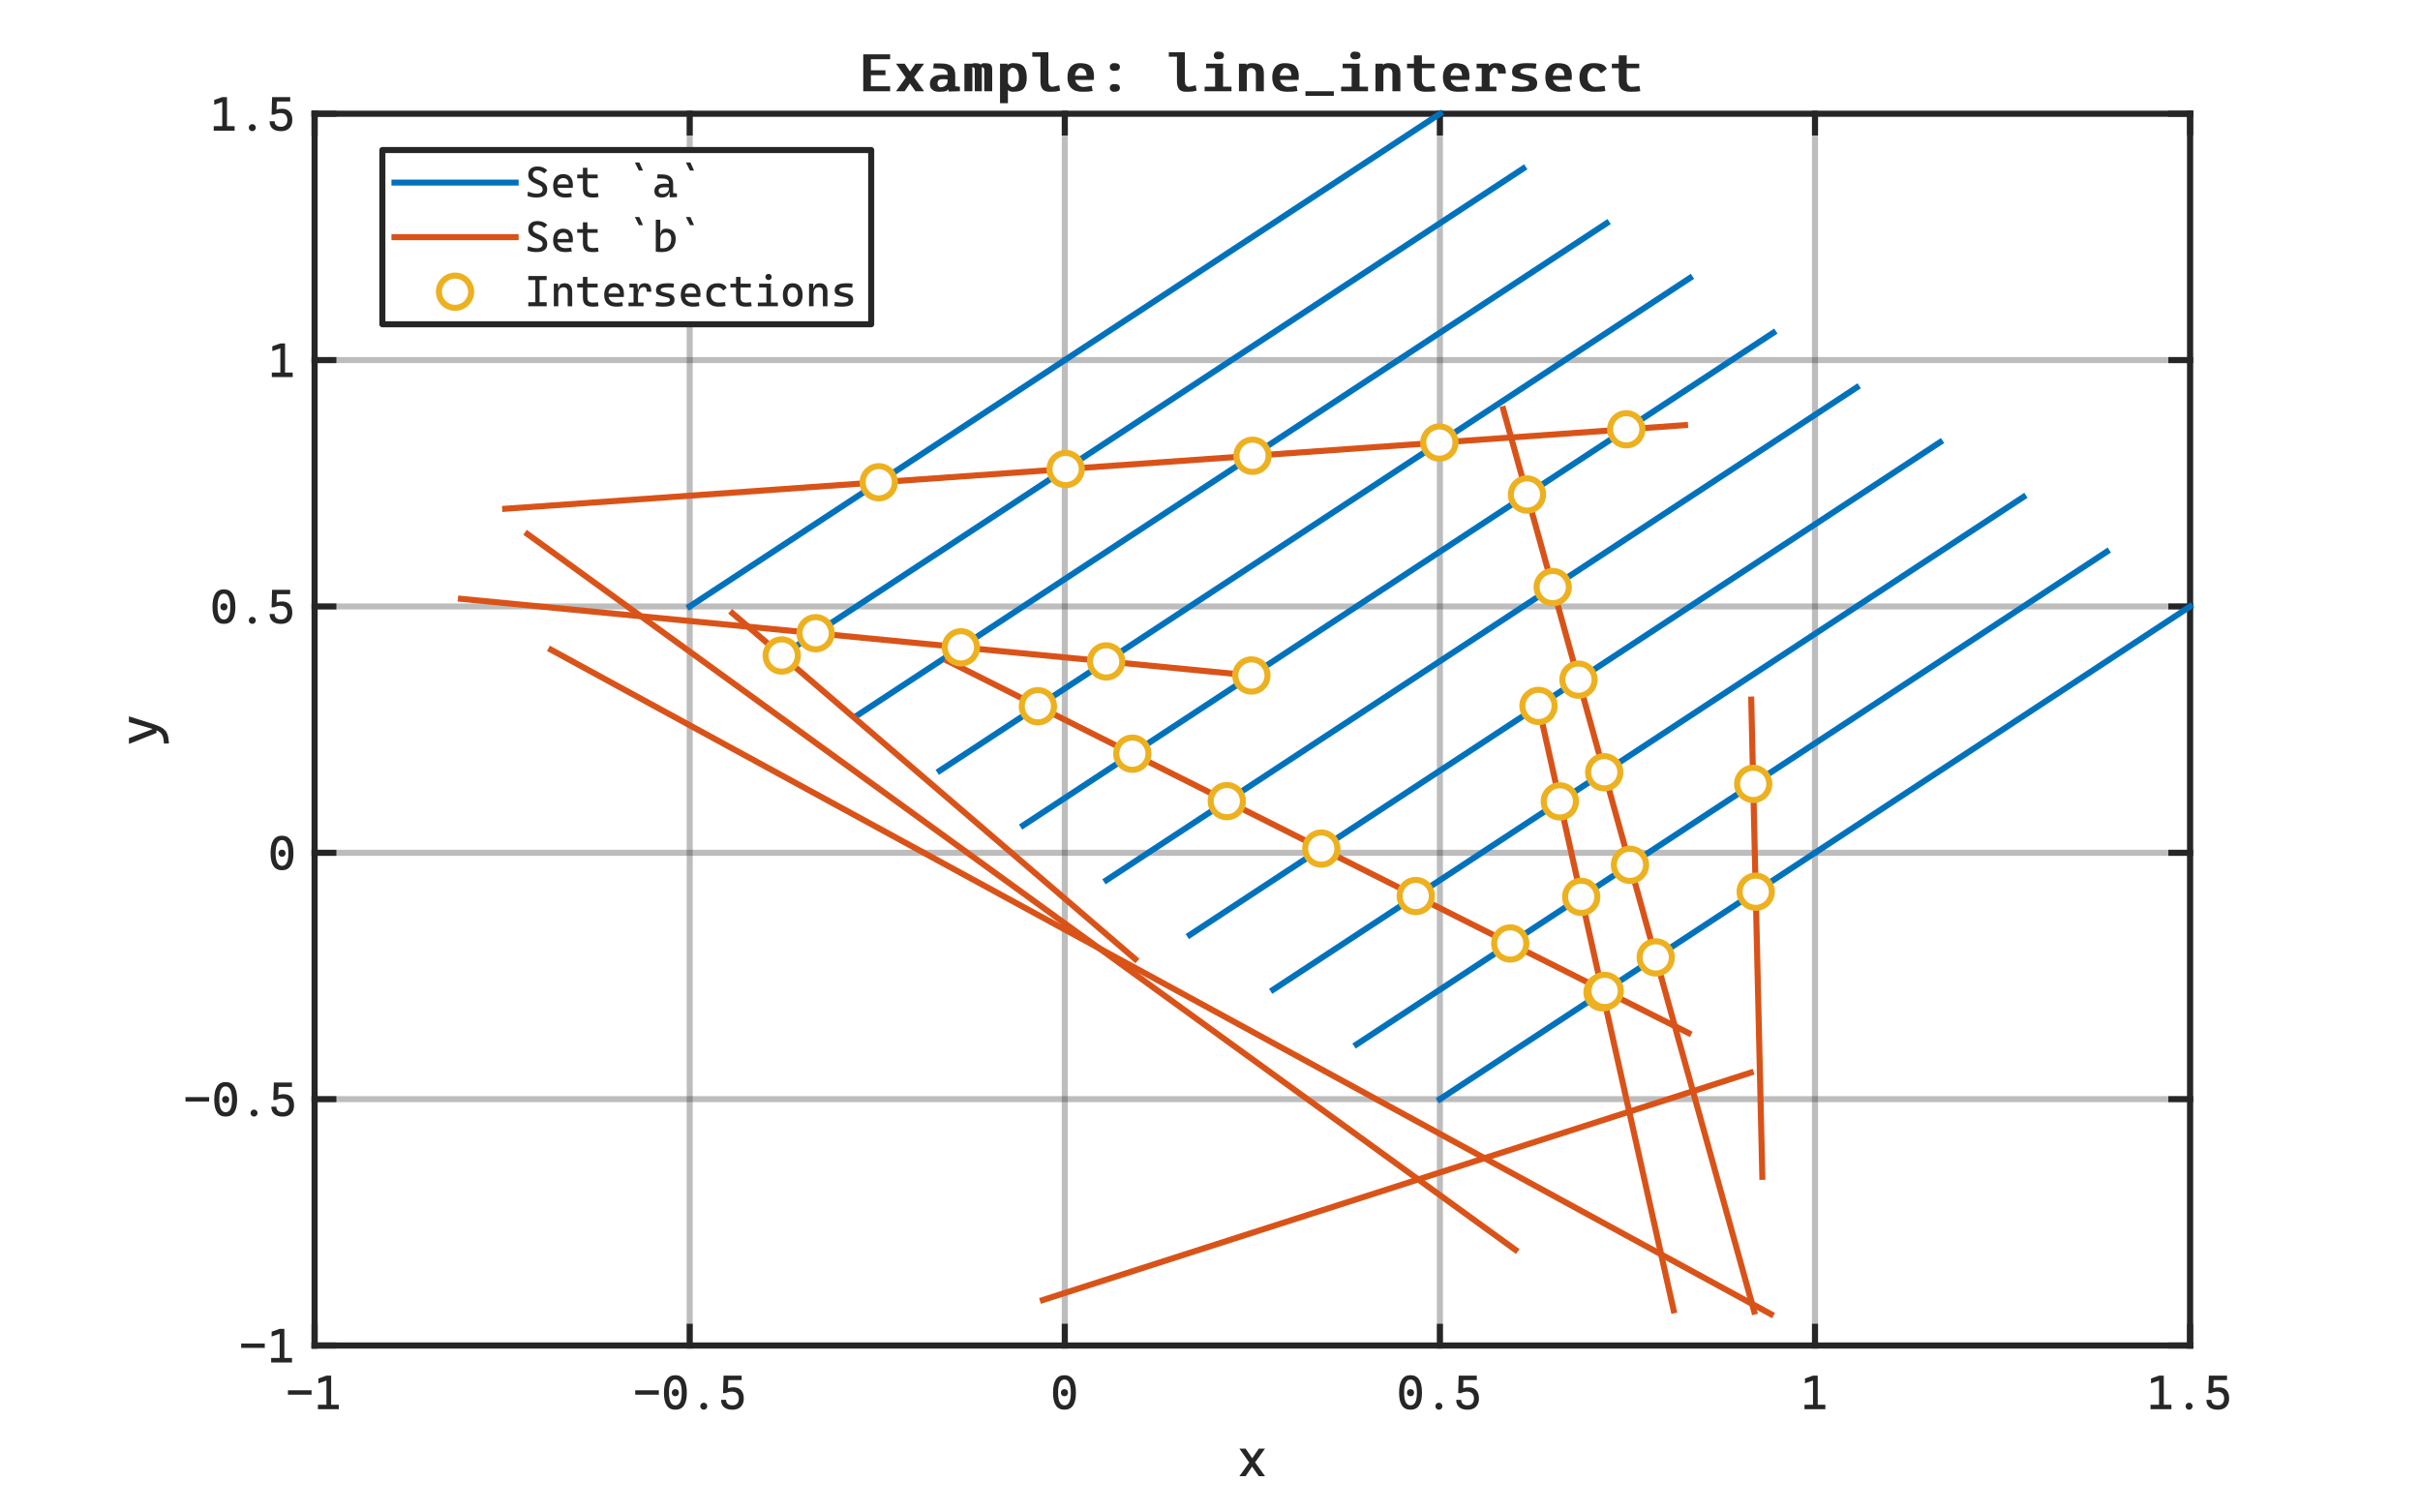 <?xml version="1.0"?>
<!DOCTYPE svg PUBLIC '-//W3C//DTD SVG 1.0//EN'
          'http://www.w3.org/TR/2001/REC-SVG-20010904/DTD/svg10.dtd'>
<svg xmlns:xlink="http://www.w3.org/1999/xlink" style="fill-opacity:1; color-rendering:auto; color-interpolation:auto; text-rendering:auto; stroke:black; stroke-linecap:square; stroke-miterlimit:10; shape-rendering:auto; stroke-opacity:1; fill:black; stroke-dasharray:none; font-weight:normal; stroke-width:1; font-family:'Dialog'; font-style:normal; stroke-linejoin:miter; font-size:12px; stroke-dashoffset:0; image-rendering:auto;" width="1000" height="625" xmlns="http://www.w3.org/2000/svg"
><rect width="100%" height="100%" fill="#333333" stroke="none"/><!--Generated by the Batik Graphics2D SVG Generator--><defs id="genericDefs"
  /><g
  ><defs id="defs1"
    ><clipPath clipPathUnits="userSpaceOnUse" id="clipPath1"
      ><path d="M0 0 L1000 0 L1000 625 L0 625 L0 0 Z"
      /></clipPath
    ></defs
    ><g style="fill:white; stroke:white;"
    ><rect x="0" y="0" width="1000" style="clip-path:url(#clipPath1); stroke:none;" height="625"
    /></g
    ><g style="fill:white; text-rendering:optimizeSpeed; color-rendering:optimizeSpeed; image-rendering:optimizeSpeed; shape-rendering:crispEdges; stroke:white; color-interpolation:sRGB;"
    ><rect x="0" width="1000" height="625" y="0" style="stroke:none;"
      /><path style="stroke:none;" d="M130 556 L905 556 L905 47 L130 47 Z"
    /></g
    ><g style="stroke-linecap:butt; fill-opacity:0.302; fill:rgb(38,38,38); text-rendering:geometricPrecision; image-rendering:optimizeQuality; color-rendering:optimizeQuality; stroke-linejoin:round; stroke:rgb(38,38,38); color-interpolation:linearRGB; stroke-width:2.5; stroke-opacity:0.302;"
    ><line y2="47" style="fill:none;" x1="130" x2="130" y1="556"
      /><line y2="47" style="fill:none;" x1="285" x2="285" y1="556"
      /><line y2="47" style="fill:none;" x1="440" x2="440" y1="556"
      /><line y2="47" style="fill:none;" x1="595" x2="595" y1="556"
      /><line y2="47" style="fill:none;" x1="750" x2="750" y1="556"
      /><line y2="47" style="fill:none;" x1="905" x2="905" y1="556"
      /><line y2="556" style="fill:none;" x1="905" x2="130" y1="556"
      /><line y2="454.2" style="fill:none;" x1="905" x2="130" y1="454.2"
      /><line y2="352.4" style="fill:none;" x1="905" x2="130" y1="352.4"
      /><line y2="250.6" style="fill:none;" x1="905" x2="130" y1="250.6"
      /><line y2="148.8" style="fill:none;" x1="905" x2="130" y1="148.8"
      /><line y2="47" style="fill:none;" x1="905" x2="130" y1="47"
      /><line x1="130" x2="905" y1="556" style="stroke-linecap:square; fill-opacity:1; fill:none; stroke-opacity:1;" y2="556"
      /><line x1="130" x2="905" y1="47" style="stroke-linecap:square; fill-opacity:1; fill:none; stroke-opacity:1;" y2="47"
      /><line x1="130" x2="130" y1="556" style="stroke-linecap:square; fill-opacity:1; fill:none; stroke-opacity:1;" y2="548.25"
      /><line x1="285" x2="285" y1="556" style="stroke-linecap:square; fill-opacity:1; fill:none; stroke-opacity:1;" y2="548.25"
      /><line x1="440" x2="440" y1="556" style="stroke-linecap:square; fill-opacity:1; fill:none; stroke-opacity:1;" y2="548.25"
      /><line x1="595" x2="595" y1="556" style="stroke-linecap:square; fill-opacity:1; fill:none; stroke-opacity:1;" y2="548.25"
      /><line x1="750" x2="750" y1="556" style="stroke-linecap:square; fill-opacity:1; fill:none; stroke-opacity:1;" y2="548.25"
      /><line x1="905" x2="905" y1="556" style="stroke-linecap:square; fill-opacity:1; fill:none; stroke-opacity:1;" y2="548.25"
      /><line x1="130" x2="130" y1="47" style="stroke-linecap:square; fill-opacity:1; fill:none; stroke-opacity:1;" y2="54.75"
      /><line x1="285" x2="285" y1="47" style="stroke-linecap:square; fill-opacity:1; fill:none; stroke-opacity:1;" y2="54.75"
      /><line x1="440" x2="440" y1="47" style="stroke-linecap:square; fill-opacity:1; fill:none; stroke-opacity:1;" y2="54.75"
      /><line x1="595" x2="595" y1="47" style="stroke-linecap:square; fill-opacity:1; fill:none; stroke-opacity:1;" y2="54.75"
      /><line x1="750" x2="750" y1="47" style="stroke-linecap:square; fill-opacity:1; fill:none; stroke-opacity:1;" y2="54.75"
      /><line x1="905" x2="905" y1="47" style="stroke-linecap:square; fill-opacity:1; fill:none; stroke-opacity:1;" y2="54.75"
    /></g
    ><g transform="translate(130,563.333)" style="font-size:20px; fill:rgb(38,38,38); text-rendering:geometricPrecision; image-rendering:optimizeQuality; color-rendering:optimizeQuality; font-family:'Cascadia Code'; stroke:rgb(38,38,38); color-interpolation:linearRGB;"
    ><path style="stroke:none;" d="M-11.016 12.984 L-11.016 11.172 L-1.25 11.172 L-1.25 12.984 L-11.016 12.984 ZM4.891 19 L4.891 5.125 L6.844 5.125 L6.844 19 L4.891 19 ZM1.375 19 L1.375 17.141 L5.094 17.141 L5.094 19 L1.375 19 ZM6.656 19 L6.656 17.141 L10 17.141 L10 19 L6.656 19 ZM1.578 8.281 L1.578 6.297 L4.891 5.125 L4.891 7.141 L1.578 8.281 Z"
    /></g
    ><g transform="translate(285,563.333)" style="font-size:20px; fill:rgb(38,38,38); text-rendering:geometricPrecision; image-rendering:optimizeQuality; color-rendering:optimizeQuality; font-family:'Cascadia Code'; stroke:rgb(38,38,38); color-interpolation:linearRGB;"
    ><path style="stroke:none;" d="M-22.516 12.984 L-22.516 11.172 L-12.75 11.172 L-12.75 12.984 L-22.516 12.984 ZM-5.922 19.203 Q-10.641 19.203 -10.641 12.156 Q-10.641 4.938 -5.922 4.938 Q-1.188 4.938 -1.188 12.156 Q-1.188 19.203 -5.922 19.203 ZM-5.922 13.625 Q-6.578 13.625 -6.984 13.219 Q-7.391 12.812 -7.391 12.156 Q-7.391 11.5 -6.984 11.102 Q-6.578 10.703 -5.922 10.703 Q-5.25 10.703 -4.852 11.102 Q-4.453 11.5 -4.453 12.156 Q-4.453 12.812 -4.852 13.219 Q-5.25 13.625 -5.922 13.625 ZM-5.922 17.391 Q-3.281 17.391 -3.281 12.156 Q-3.281 6.734 -5.922 6.734 Q-8.562 6.734 -8.562 12.156 Q-8.562 17.391 -5.922 17.391 ZM5.797 19.203 Q5.203 19.203 4.781 18.773 Q4.359 18.344 4.359 17.75 Q4.359 17.141 4.781 16.719 Q5.203 16.297 5.797 16.297 Q6.406 16.297 6.828 16.719 Q7.25 17.141 7.25 17.75 Q7.25 18.344 6.828 18.773 Q6.406 19.203 5.797 19.203 ZM17.656 19.203 Q15.406 19.203 14.18 18.133 Q12.953 17.062 12.953 15.109 L15.031 15.109 Q15.031 16.203 15.719 16.797 Q16.406 17.391 17.672 17.391 Q18.922 17.391 19.609 16.641 Q20.297 15.891 20.297 14.531 Q20.297 13.188 19.555 12.453 Q18.812 11.719 17.438 11.719 Q16.078 11.719 14.875 12.359 L15.062 10.703 Q15.828 10.266 16.586 10.109 Q17.344 9.953 18.125 9.953 Q20.141 9.953 21.242 11.148 Q22.344 12.344 22.344 14.531 Q22.344 16.016 21.789 17.055 Q21.234 18.094 20.188 18.648 Q19.141 19.203 17.656 19.203 ZM13.781 12.359 L13.984 5.125 L16 5.125 L15.797 11.141 L14.875 12.359 L13.781 12.359 ZM14.922 6.953 L14.75 5.125 L21.469 5.125 L21.469 6.953 L14.922 6.953 Z"
    /></g
    ><g transform="translate(440,563.333)" style="font-size:20px; fill:rgb(38,38,38); text-rendering:geometricPrecision; image-rendering:optimizeQuality; color-rendering:optimizeQuality; font-family:'Cascadia Code'; stroke:rgb(38,38,38); color-interpolation:linearRGB;"
    ><path style="stroke:none;" d="M-0.141 19.203 Q-4.859 19.203 -4.859 12.156 Q-4.859 4.938 -0.141 4.938 Q4.594 4.938 4.594 12.156 Q4.594 19.203 -0.141 19.203 ZM-0.141 13.625 Q-0.797 13.625 -1.203 13.219 Q-1.609 12.812 -1.609 12.156 Q-1.609 11.5 -1.203 11.102 Q-0.797 10.703 -0.141 10.703 Q0.531 10.703 0.93 11.102 Q1.328 11.5 1.328 12.156 Q1.328 12.812 0.93 13.219 Q0.531 13.625 -0.141 13.625 ZM-0.141 17.391 Q2.5 17.391 2.5 12.156 Q2.5 6.734 -0.141 6.734 Q-2.781 6.734 -2.781 12.156 Q-2.781 17.391 -0.141 17.391 Z"
    /></g
    ><g transform="translate(595,563.333)" style="font-size:20px; fill:rgb(38,38,38); text-rendering:geometricPrecision; image-rendering:optimizeQuality; color-rendering:optimizeQuality; font-family:'Cascadia Code'; stroke:rgb(38,38,38); color-interpolation:linearRGB;"
    ><path style="stroke:none;" d="M-12.141 19.203 Q-16.859 19.203 -16.859 12.156 Q-16.859 4.938 -12.141 4.938 Q-7.406 4.938 -7.406 12.156 Q-7.406 19.203 -12.141 19.203 ZM-12.141 13.625 Q-12.797 13.625 -13.203 13.219 Q-13.609 12.812 -13.609 12.156 Q-13.609 11.5 -13.203 11.102 Q-12.797 10.703 -12.141 10.703 Q-11.469 10.703 -11.07 11.102 Q-10.672 11.5 -10.672 12.156 Q-10.672 12.812 -11.07 13.219 Q-11.469 13.625 -12.141 13.625 ZM-12.141 17.391 Q-9.5 17.391 -9.5 12.156 Q-9.5 6.734 -12.141 6.734 Q-14.781 6.734 -14.781 12.156 Q-14.781 17.391 -12.141 17.391 ZM-0.422 19.203 Q-1.016 19.203 -1.438 18.773 Q-1.859 18.344 -1.859 17.75 Q-1.859 17.141 -1.438 16.719 Q-1.016 16.297 -0.422 16.297 Q0.188 16.297 0.609 16.719 Q1.031 17.141 1.031 17.75 Q1.031 18.344 0.609 18.773 Q0.188 19.203 -0.422 19.203 ZM11.438 19.203 Q9.188 19.203 7.961 18.133 Q6.734 17.062 6.734 15.109 L8.812 15.109 Q8.812 16.203 9.5 16.797 Q10.188 17.391 11.453 17.391 Q12.703 17.391 13.391 16.641 Q14.078 15.891 14.078 14.531 Q14.078 13.188 13.336 12.453 Q12.594 11.719 11.219 11.719 Q9.859 11.719 8.656 12.359 L8.844 10.703 Q9.609 10.266 10.367 10.109 Q11.125 9.953 11.906 9.953 Q13.922 9.953 15.023 11.148 Q16.125 12.344 16.125 14.531 Q16.125 16.016 15.57 17.055 Q15.016 18.094 13.969 18.648 Q12.922 19.203 11.438 19.203 ZM7.562 12.359 L7.766 5.125 L9.781 5.125 L9.578 11.141 L8.656 12.359 L7.562 12.359 ZM8.703 6.953 L8.531 5.125 L15.25 5.125 L15.25 6.953 L8.703 6.953 Z"
    /></g
    ><g transform="translate(750,563.333)" style="font-size:20px; fill:rgb(38,38,38); text-rendering:geometricPrecision; image-rendering:optimizeQuality; color-rendering:optimizeQuality; font-family:'Cascadia Code'; stroke:rgb(38,38,38); color-interpolation:linearRGB;"
    ><path style="stroke:none;" d="M-0.828 19 L-0.828 5.125 L1.125 5.125 L1.125 19 L-0.828 19 ZM-4.344 19 L-4.344 17.141 L-0.625 17.141 L-0.625 19 L-4.344 19 ZM0.938 19 L0.938 17.141 L4.281 17.141 L4.281 19 L0.938 19 ZM-4.141 8.281 L-4.141 6.297 L-0.828 5.125 L-0.828 7.141 L-4.141 8.281 Z"
    /></g
    ><g transform="translate(905,563.333)" style="font-size:20px; fill:rgb(38,38,38); text-rendering:geometricPrecision; image-rendering:optimizeQuality; color-rendering:optimizeQuality; font-family:'Cascadia Code'; stroke:rgb(38,38,38); color-interpolation:linearRGB;"
    ><path style="stroke:none;" d="M-12.828 19 L-12.828 5.125 L-10.875 5.125 L-10.875 19 L-12.828 19 ZM-16.344 19 L-16.344 17.141 L-12.625 17.141 L-12.625 19 L-16.344 19 ZM-11.062 19 L-11.062 17.141 L-7.719 17.141 L-7.719 19 L-11.062 19 ZM-16.141 8.281 L-16.141 6.297 L-12.828 5.125 L-12.828 7.141 L-16.141 8.281 ZM-0.422 19.203 Q-1.016 19.203 -1.438 18.773 Q-1.859 18.344 -1.859 17.75 Q-1.859 17.141 -1.438 16.719 Q-1.016 16.297 -0.422 16.297 Q0.188 16.297 0.609 16.719 Q1.031 17.141 1.031 17.75 Q1.031 18.344 0.609 18.773 Q0.188 19.203 -0.422 19.203 ZM11.438 19.203 Q9.188 19.203 7.961 18.133 Q6.734 17.062 6.734 15.109 L8.812 15.109 Q8.812 16.203 9.5 16.797 Q10.188 17.391 11.453 17.391 Q12.703 17.391 13.391 16.641 Q14.078 15.891 14.078 14.531 Q14.078 13.188 13.336 12.453 Q12.594 11.719 11.219 11.719 Q9.859 11.719 8.656 12.359 L8.844 10.703 Q9.609 10.266 10.367 10.109 Q11.125 9.953 11.906 9.953 Q13.922 9.953 15.023 11.148 Q16.125 12.344 16.125 14.531 Q16.125 16.016 15.57 17.055 Q15.016 18.094 13.969 18.648 Q12.922 19.203 11.438 19.203 ZM7.562 12.359 L7.766 5.125 L9.781 5.125 L9.578 11.141 L8.656 12.359 L7.562 12.359 ZM8.703 6.953 L8.531 5.125 L15.25 5.125 L15.25 6.953 L8.703 6.953 Z"
    /></g
    ><g transform="translate(517.5,589)" style="font-size:22px; fill:rgb(38,38,38); text-rendering:geometricPrecision; image-rendering:optimizeQuality; color-rendering:optimizeQuality; font-family:'Cascadia Code'; stroke:rgb(38,38,38); color-interpolation:linearRGB;"
    ><path style="stroke:none;" d="M-5.359 21 L-0.828 14.719 L2.672 9.609 L5.25 9.609 L0.547 16.078 L-2.781 21 L-5.359 21 ZM2.672 21 L-0.781 16.078 L-5.359 9.609 L-2.781 9.609 L0.719 14.719 L5.25 21 L2.672 21 Z"
    /></g
    ><g style="fill:rgb(38,38,38); text-rendering:geometricPrecision; image-rendering:optimizeQuality; color-rendering:optimizeQuality; stroke-linejoin:round; stroke:rgb(38,38,38); color-interpolation:linearRGB; stroke-width:2.5;"
    ><line y2="47" style="fill:none;" x1="130" x2="130" y1="556"
      /><line y2="47" style="fill:none;" x1="905" x2="905" y1="556"
      /><line y2="556" style="fill:none;" x1="130" x2="137.75" y1="556"
      /><line y2="454.2" style="fill:none;" x1="130" x2="137.75" y1="454.2"
      /><line y2="352.4" style="fill:none;" x1="130" x2="137.75" y1="352.4"
      /><line y2="250.6" style="fill:none;" x1="130" x2="137.75" y1="250.6"
      /><line y2="148.8" style="fill:none;" x1="130" x2="137.75" y1="148.8"
      /><line y2="47" style="fill:none;" x1="130" x2="137.75" y1="47"
      /><line y2="556" style="fill:none;" x1="905" x2="897.25" y1="556"
      /><line y2="454.2" style="fill:none;" x1="905" x2="897.25" y1="454.2"
      /><line y2="352.4" style="fill:none;" x1="905" x2="897.25" y1="352.4"
      /><line y2="250.6" style="fill:none;" x1="905" x2="897.25" y1="250.6"
      /><line y2="148.8" style="fill:none;" x1="905" x2="897.25" y1="148.8"
      /><line y2="47" style="fill:none;" x1="905" x2="897.25" y1="47"
    /></g
    ><g transform="translate(122.667,556)" style="font-size:20px; fill:rgb(38,38,38); text-rendering:geometricPrecision; image-rendering:optimizeQuality; color-rendering:optimizeQuality; font-family:'Cascadia Code'; stroke:rgb(38,38,38); color-interpolation:linearRGB;"
    ><path style="stroke:none;" d="M-23.016 0.984 L-23.016 -0.828 L-13.25 -0.828 L-13.25 0.984 L-23.016 0.984 ZM-7.109 7 L-7.109 -6.875 L-5.156 -6.875 L-5.156 7 L-7.109 7 ZM-10.625 7 L-10.625 5.141 L-6.906 5.141 L-6.906 7 L-10.625 7 ZM-5.344 7 L-5.344 5.141 L-2 5.141 L-2 7 L-5.344 7 ZM-10.422 -3.719 L-10.422 -5.703 L-7.109 -6.875 L-7.109 -4.859 L-10.422 -3.719 Z"
    /></g
    ><g transform="translate(122.667,454.2)" style="font-size:20px; fill:rgb(38,38,38); text-rendering:geometricPrecision; image-rendering:optimizeQuality; color-rendering:optimizeQuality; font-family:'Cascadia Code'; stroke:rgb(38,38,38); color-interpolation:linearRGB;"
    ><path style="stroke:none;" d="M-46.016 0.984 L-46.016 -0.828 L-36.25 -0.828 L-36.25 0.984 L-46.016 0.984 ZM-29.422 7.203 Q-34.141 7.203 -34.141 0.156 Q-34.141 -7.062 -29.422 -7.062 Q-24.688 -7.062 -24.688 0.156 Q-24.688 7.203 -29.422 7.203 ZM-29.422 1.625 Q-30.078 1.625 -30.484 1.219 Q-30.891 0.812 -30.891 0.156 Q-30.891 -0.5 -30.484 -0.898 Q-30.078 -1.297 -29.422 -1.297 Q-28.75 -1.297 -28.352 -0.898 Q-27.953 -0.5 -27.953 0.156 Q-27.953 0.812 -28.352 1.219 Q-28.75 1.625 -29.422 1.625 ZM-29.422 5.391 Q-26.781 5.391 -26.781 0.156 Q-26.781 -5.266 -29.422 -5.266 Q-32.062 -5.266 -32.062 0.156 Q-32.062 5.391 -29.422 5.391 ZM-17.703 7.203 Q-18.297 7.203 -18.719 6.773 Q-19.141 6.344 -19.141 5.75 Q-19.141 5.141 -18.719 4.719 Q-18.297 4.297 -17.703 4.297 Q-17.094 4.297 -16.672 4.719 Q-16.25 5.141 -16.25 5.75 Q-16.25 6.344 -16.672 6.773 Q-17.094 7.203 -17.703 7.203 ZM-5.844 7.203 Q-8.094 7.203 -9.32 6.133 Q-10.547 5.062 -10.547 3.109 L-8.469 3.109 Q-8.469 4.203 -7.781 4.797 Q-7.094 5.391 -5.828 5.391 Q-4.578 5.391 -3.891 4.641 Q-3.203 3.891 -3.203 2.531 Q-3.203 1.188 -3.945 0.453 Q-4.688 -0.281 -6.062 -0.281 Q-7.422 -0.281 -8.625 0.359 L-8.438 -1.297 Q-7.672 -1.734 -6.914 -1.891 Q-6.156 -2.047 -5.375 -2.047 Q-3.359 -2.047 -2.258 -0.852 Q-1.156 0.344 -1.156 2.531 Q-1.156 4.016 -1.711 5.055 Q-2.266 6.094 -3.312 6.648 Q-4.359 7.203 -5.844 7.203 ZM-9.719 0.359 L-9.516 -6.875 L-7.5 -6.875 L-7.703 -0.859 L-8.625 0.359 L-9.719 0.359 ZM-8.578 -5.047 L-8.75 -6.875 L-2.031 -6.875 L-2.031 -5.047 L-8.578 -5.047 Z"
    /></g
    ><g transform="translate(122.667,352.4)" style="font-size:20px; fill:rgb(38,38,38); text-rendering:geometricPrecision; image-rendering:optimizeQuality; color-rendering:optimizeQuality; font-family:'Cascadia Code'; stroke:rgb(38,38,38); color-interpolation:linearRGB;"
    ><path style="stroke:none;" d="M-6.141 7.203 Q-10.859 7.203 -10.859 0.156 Q-10.859 -7.062 -6.141 -7.062 Q-1.406 -7.062 -1.406 0.156 Q-1.406 7.203 -6.141 7.203 ZM-6.141 1.625 Q-6.797 1.625 -7.203 1.219 Q-7.609 0.812 -7.609 0.156 Q-7.609 -0.5 -7.203 -0.898 Q-6.797 -1.297 -6.141 -1.297 Q-5.469 -1.297 -5.07 -0.898 Q-4.672 -0.5 -4.672 0.156 Q-4.672 0.812 -5.07 1.219 Q-5.469 1.625 -6.141 1.625 ZM-6.141 5.391 Q-3.5 5.391 -3.5 0.156 Q-3.5 -5.266 -6.141 -5.266 Q-8.781 -5.266 -8.781 0.156 Q-8.781 5.391 -6.141 5.391 Z"
    /></g
    ><g transform="translate(122.667,250.6)" style="font-size:20px; fill:rgb(38,38,38); text-rendering:geometricPrecision; image-rendering:optimizeQuality; color-rendering:optimizeQuality; font-family:'Cascadia Code'; stroke:rgb(38,38,38); color-interpolation:linearRGB;"
    ><path style="stroke:none;" d="M-30.141 7.203 Q-34.859 7.203 -34.859 0.156 Q-34.859 -7.062 -30.141 -7.062 Q-25.406 -7.062 -25.406 0.156 Q-25.406 7.203 -30.141 7.203 ZM-30.141 1.625 Q-30.797 1.625 -31.203 1.219 Q-31.609 0.812 -31.609 0.156 Q-31.609 -0.5 -31.203 -0.898 Q-30.797 -1.297 -30.141 -1.297 Q-29.469 -1.297 -29.07 -0.898 Q-28.672 -0.5 -28.672 0.156 Q-28.672 0.812 -29.07 1.219 Q-29.469 1.625 -30.141 1.625 ZM-30.141 5.391 Q-27.5 5.391 -27.5 0.156 Q-27.5 -5.266 -30.141 -5.266 Q-32.781 -5.266 -32.781 0.156 Q-32.781 5.391 -30.141 5.391 ZM-18.422 7.203 Q-19.016 7.203 -19.438 6.773 Q-19.859 6.344 -19.859 5.75 Q-19.859 5.141 -19.438 4.719 Q-19.016 4.297 -18.422 4.297 Q-17.812 4.297 -17.391 4.719 Q-16.969 5.141 -16.969 5.75 Q-16.969 6.344 -17.391 6.773 Q-17.812 7.203 -18.422 7.203 ZM-6.562 7.203 Q-8.812 7.203 -10.039 6.133 Q-11.266 5.062 -11.266 3.109 L-9.188 3.109 Q-9.188 4.203 -8.5 4.797 Q-7.812 5.391 -6.547 5.391 Q-5.297 5.391 -4.609 4.641 Q-3.922 3.891 -3.922 2.531 Q-3.922 1.188 -4.664 0.453 Q-5.406 -0.281 -6.781 -0.281 Q-8.141 -0.281 -9.344 0.359 L-9.156 -1.297 Q-8.391 -1.734 -7.633 -1.891 Q-6.875 -2.047 -6.094 -2.047 Q-4.078 -2.047 -2.977 -0.852 Q-1.875 0.344 -1.875 2.531 Q-1.875 4.016 -2.43 5.055 Q-2.984 6.094 -4.031 6.648 Q-5.078 7.203 -6.562 7.203 ZM-10.438 0.359 L-10.234 -6.875 L-8.219 -6.875 L-8.422 -0.859 L-9.344 0.359 L-10.438 0.359 ZM-9.297 -5.047 L-9.469 -6.875 L-2.75 -6.875 L-2.75 -5.047 L-9.297 -5.047 Z"
    /></g
    ><g transform="translate(122.667,148.8)" style="font-size:20px; fill:rgb(38,38,38); text-rendering:geometricPrecision; image-rendering:optimizeQuality; color-rendering:optimizeQuality; font-family:'Cascadia Code'; stroke:rgb(38,38,38); color-interpolation:linearRGB;"
    ><path style="stroke:none;" d="M-6.828 7 L-6.828 -6.875 L-4.875 -6.875 L-4.875 7 L-6.828 7 ZM-10.344 7 L-10.344 5.141 L-6.625 5.141 L-6.625 7 L-10.344 7 ZM-5.062 7 L-5.062 5.141 L-1.719 5.141 L-1.719 7 L-5.062 7 ZM-10.141 -3.719 L-10.141 -5.703 L-6.828 -6.875 L-6.828 -4.859 L-10.141 -3.719 Z"
    /></g
    ><g transform="translate(122.667,47)" style="font-size:20px; fill:rgb(38,38,38); text-rendering:geometricPrecision; image-rendering:optimizeQuality; color-rendering:optimizeQuality; font-family:'Cascadia Code'; stroke:rgb(38,38,38); color-interpolation:linearRGB;"
    ><path style="stroke:none;" d="M-30.828 7 L-30.828 -6.875 L-28.875 -6.875 L-28.875 7 L-30.828 7 ZM-34.344 7 L-34.344 5.141 L-30.625 5.141 L-30.625 7 L-34.344 7 ZM-29.062 7 L-29.062 5.141 L-25.719 5.141 L-25.719 7 L-29.062 7 ZM-34.141 -3.719 L-34.141 -5.703 L-30.828 -6.875 L-30.828 -4.859 L-34.141 -3.719 ZM-18.422 7.203 Q-19.016 7.203 -19.438 6.773 Q-19.859 6.344 -19.859 5.75 Q-19.859 5.141 -19.438 4.719 Q-19.016 4.297 -18.422 4.297 Q-17.812 4.297 -17.391 4.719 Q-16.969 5.141 -16.969 5.75 Q-16.969 6.344 -17.391 6.773 Q-17.812 7.203 -18.422 7.203 ZM-6.562 7.203 Q-8.812 7.203 -10.039 6.133 Q-11.266 5.062 -11.266 3.109 L-9.188 3.109 Q-9.188 4.203 -8.5 4.797 Q-7.812 5.391 -6.547 5.391 Q-5.297 5.391 -4.609 4.641 Q-3.922 3.891 -3.922 2.531 Q-3.922 1.188 -4.664 0.453 Q-5.406 -0.281 -6.781 -0.281 Q-8.141 -0.281 -9.344 0.359 L-9.156 -1.297 Q-8.391 -1.734 -7.633 -1.891 Q-6.875 -2.047 -6.094 -2.047 Q-4.078 -2.047 -2.977 -0.852 Q-1.875 0.344 -1.875 2.531 Q-1.875 4.016 -2.43 5.055 Q-2.984 6.094 -4.031 6.648 Q-5.078 7.203 -6.562 7.203 ZM-10.438 0.359 L-10.234 -6.875 L-8.219 -6.875 L-8.422 -0.859 L-9.344 0.359 L-10.438 0.359 ZM-9.297 -5.047 L-9.469 -6.875 L-2.75 -6.875 L-2.75 -5.047 L-9.297 -5.047 Z"
    /></g
    ><g transform="translate(70.667,301.5) rotate(-90)" style="font-size:22px; fill:rgb(38,38,38); text-rendering:geometricPrecision; image-rendering:optimizeQuality; color-rendering:optimizeQuality; font-family:'Cascadia Code'; stroke:rgb(38,38,38); color-interpolation:linearRGB;"
    ><path style="stroke:none;" d="M-5.688 -0.844 L-5.797 -2.891 L-4.016 -3.094 Q-2.891 -3.234 -2.094 -3.711 Q-1.297 -4.188 -0.727 -5.117 Q-0.156 -6.047 0.281 -7.547 L3.109 -17.391 L5.484 -17.391 L2.188 -7.016 Q1.547 -4.969 0.75 -3.719 Q-0.047 -2.469 -1.141 -1.852 Q-2.234 -1.234 -3.766 -1.062 L-5.688 -0.844 ZM-1.375 -6 L-5.906 -17.391 L-3.547 -17.391 L0.172 -7.719 L0.516 -7.719 L0.516 -6 L-1.375 -6 Z"
    /></g
    ><g transform="translate(517.5,43.7)" style="font-size:22px; fill:rgb(38,38,38); text-rendering:geometricPrecision; image-rendering:optimizeQuality; color-rendering:optimizeQuality; font-family:'Cascadia Code'; stroke:rgb(38,38,38); color-interpolation:linearRGB; font-weight:bold;"
    ><path style="stroke:none;" d="M-160.781 -6 L-160.781 -21.25 L-157.625 -21.25 L-157.625 -6 L-160.781 -6 ZM-160.781 -6 L-160.781 -8.047 L-149.688 -8.047 L-149.688 -6 L-160.781 -6 ZM-160.781 -12.625 L-160.781 -14.656 L-151.609 -14.656 L-151.609 -12.625 L-160.781 -12.625 ZM-160.781 -19.219 L-160.781 -21.25 L-149.688 -21.25 L-149.688 -19.219 L-160.781 -19.219 ZM-147.255 -6 L-142.724 -12.281 L-139.224 -17.391 L-135.645 -17.391 L-140.349 -10.922 L-143.677 -6 L-147.255 -6 ZM-139.224 -6 L-142.677 -10.922 L-147.255 -17.391 L-143.677 -17.391 L-140.177 -12.281 L-135.645 -6 L-139.224 -6 ZM-125.51 -5.875 L-125.65 -9.266 L-125.947 -10.219 L-125.947 -13.156 Q-125.947 -14.297 -126.752 -14.828 Q-127.557 -15.359 -129.135 -15.406 L-131.869 -15.469 L-131.65 -17.5 L-128.353 -17.469 Q-125.525 -17.422 -124.158 -16.242 Q-122.791 -15.062 -122.791 -12.812 L-122.791 -8.062 L-120.853 -7.828 L-120.853 -6 L-125.51 -5.875 ZM-129.525 -5.781 Q-131.307 -5.781 -132.283 -6.641 Q-133.26 -7.5 -133.26 -9.078 Q-133.26 -10.875 -131.908 -11.844 Q-130.557 -12.812 -128.103 -12.812 Q-126.088 -12.812 -125.283 -12.688 Q-124.478 -12.562 -123.853 -12.312 L-124.447 -10.531 Q-126.057 -10.938 -126.744 -10.961 Q-127.432 -10.984 -128.15 -10.984 Q-130.103 -10.984 -130.103 -9.188 Q-130.103 -8.422 -129.596 -8.016 Q-129.088 -7.609 -129.088 -7.609 Q-128.088 -7.609 -127.377 -7.977 Q-126.666 -8.344 -126.307 -8.914 Q-125.947 -9.484 -125.947 -10.078 L-125.947 -12.328 L-124.291 -8.406 L-126.197 -8.406 L-124.978 -9.375 Q-124.978 -7.766 -125.361 -7.102 Q-125.744 -6.438 -126.572 -6.109 Q-127.4 -5.781 -129.525 -5.781 ZM-110.78 -6 L-110.78 -14.703 Q-110.78 -15.891 -111.655 -15.891 Q-112.093 -15.891 -112.093 -13.531 L-113.546 -15.969 L-112.671 -15.969 Q-112.608 -16.641 -112.132 -17.125 Q-111.655 -17.609 -110.749 -17.609 Q-108.577 -17.609 -108.038 -16.969 Q-107.499 -16.328 -107.499 -14.922 L-107.499 -6 L-110.78 -6 ZM-118.983 -6 L-118.983 -17.391 L-115.968 -17.391 L-115.702 -14.984 L-115.702 -6 L-118.983 -6 ZM-114.702 -6 L-114.702 -14.922 Q-114.702 -15.891 -115.608 -15.891 Q-116.03 -15.891 -116.03 -13.516 L-117.374 -15.969 L-116.64 -15.969 Q-116.515 -17.609 -114.686 -17.609 Q-112.796 -17.609 -112.288 -16.992 Q-111.78 -16.375 -111.78 -15.125 L-111.78 -6 L-114.702 -6 ZM-104.269 -1.062 L-104.269 -17.391 L-101.207 -17.391 L-101.004 -14.984 L-101.004 -1.062 L-104.269 -1.062 ZM-98.769 -5.781 Q-100.082 -5.781 -100.879 -6.383 Q-101.676 -6.984 -101.785 -8.062 L-102.769 -8.062 L-101.394 -12.203 Q-101.394 -9.547 -100.504 -8.633 Q-99.613 -7.719 -99.269 -7.719 Q-97.894 -7.719 -97.184 -8.695 Q-96.473 -9.672 -96.473 -11.594 Q-96.473 -13.609 -97.184 -14.641 Q-97.894 -15.672 -99.269 -15.672 Q-99.613 -15.672 -100.512 -14.758 Q-101.41 -13.844 -101.41 -11.188 L-102.769 -15.328 L-101.894 -15.328 Q-101.738 -16.406 -100.918 -17.008 Q-100.098 -17.609 -98.769 -17.609 Q-95.519 -17.609 -94.371 -16.078 Q-93.223 -14.547 -93.223 -11.594 Q-93.223 -8.734 -94.371 -7.258 Q-95.519 -5.781 -98.769 -5.781 ZM-83.837 -5.781 Q-85.806 -5.781 -86.689 -6.859 Q-87.571 -7.938 -87.571 -10.297 L-87.571 -22.109 L-84.29 -22.109 L-84.29 -10.406 Q-84.29 -9.5 -84.118 -8.93 Q-83.946 -8.359 -83.446 -8.094 Q-82.946 -7.828 -82.946 -7.828 Q-82.087 -7.828 -79.821 -8.484 L-79.446 -6.234 Q-80.306 -6 -81.11 -5.891 Q-81.915 -5.781 -83.837 -5.781 ZM-90.931 -20.25 L-90.931 -22.109 L-86.384 -22.109 L-86.384 -20.25 L-90.931 -20.25 ZM-70.326 -5.781 Q-73.248 -5.781 -74.826 -7.312 Q-76.404 -8.844 -76.404 -11.719 Q-76.404 -14.516 -75.068 -16.062 Q-73.732 -17.609 -71.279 -17.609 Q-67.967 -17.609 -66.701 -16.211 Q-65.436 -14.812 -65.436 -12.141 Q-65.436 -11.359 -65.514 -10.688 L-74.498 -10.688 L-74.498 -12.422 L-68.498 -12.422 Q-68.498 -13.953 -69.232 -14.781 Q-69.967 -15.609 -71.248 -15.609 Q-71.701 -15.609 -72.506 -14.617 Q-73.311 -13.625 -73.311 -11.828 Q-73.311 -9.844 -72.209 -8.812 Q-71.107 -7.781 -70.076 -7.781 Q-69.357 -7.781 -68.67 -7.859 Q-67.982 -7.938 -66.373 -8.25 L-65.998 -6.094 Q-67.014 -5.891 -67.85 -5.836 Q-68.686 -5.781 -70.326 -5.781 ZM-57.315 -14.422 Q-57.972 -14.422 -58.44 -14.891 Q-58.909 -15.359 -58.909 -16.016 Q-58.909 -16.672 -58.44 -17.141 Q-57.972 -17.609 -57.315 -17.609 Q-55.659 -17.609 -55.198 -17.141 Q-54.737 -16.672 -54.737 -16.016 Q-54.737 -15.359 -55.198 -14.891 Q-55.659 -14.422 -57.315 -14.422 ZM-57.315 -5.781 Q-57.972 -5.781 -58.44 -6.25 Q-58.909 -6.719 -58.909 -7.375 Q-58.909 -8.047 -58.44 -8.508 Q-57.972 -8.969 -57.315 -8.969 Q-55.659 -8.969 -55.198 -8.508 Q-54.737 -8.047 -54.737 -7.375 Q-54.737 -6.719 -55.198 -6.25 Q-55.659 -5.781 -57.315 -5.781 ZM-27.419 -5.781 Q-29.388 -5.781 -30.27 -6.859 Q-31.153 -7.938 -31.153 -10.297 L-31.153 -22.109 L-27.872 -22.109 L-27.872 -10.406 Q-27.872 -9.5 -27.7 -8.93 Q-27.528 -8.359 -27.028 -8.094 Q-26.528 -7.828 -26.528 -7.828 Q-25.669 -7.828 -23.403 -8.484 L-23.028 -6.234 Q-23.888 -6 -24.692 -5.891 Q-25.497 -5.781 -27.419 -5.781 ZM-34.513 -20.25 L-34.513 -22.109 L-29.966 -22.109 L-29.966 -20.25 L-34.513 -20.25 ZM-15.393 -6 L-15.393 -16.75 L-12.111 -16.75 L-12.111 -6 L-15.393 -6 ZM-19.736 -6 L-19.736 -7.875 L-14.174 -7.875 L-14.174 -6 L-19.736 -6 ZM-13.33 -6 L-13.33 -7.875 L-8.611 -7.875 L-8.611 -6 L-13.33 -6 ZM-19.096 -15.516 L-19.096 -17.391 L-12.111 -17.391 L-12.111 -15.516 L-19.096 -15.516 ZM-14.33 -19.188 Q-14.986 -19.188 -15.455 -19.656 Q-15.924 -20.125 -15.924 -20.781 Q-15.924 -21.453 -15.455 -21.914 Q-14.986 -22.375 -14.33 -22.375 Q-12.674 -22.375 -12.205 -21.914 Q-11.736 -21.453 -11.736 -20.781 Q-11.736 -20.125 -12.205 -19.656 Q-12.674 -19.188 -14.33 -19.188 ZM1.462 -6 L1.462 -13.406 Q1.462 -14.438 0.923 -15 Q0.384 -15.562 -0.585 -15.562 Q-2.679 -15.562 -2.679 -11.5 L-3.929 -15.328 L-3.054 -15.328 Q-2.96 -16.469 -2.218 -17.039 Q-1.476 -17.609 -0.038 -17.609 Q2.759 -17.609 3.751 -16.508 Q4.743 -15.406 4.743 -13.406 L4.743 -6 L1.462 -6 ZM-5.538 -6 L-5.538 -17.391 L-2.476 -17.391 L-2.272 -14.984 L-2.272 -6 L-5.538 -6 ZM14.301 -5.781 Q11.379 -5.781 9.801 -7.312 Q8.223 -8.844 8.223 -11.719 Q8.223 -14.516 9.559 -16.062 Q10.895 -17.609 13.348 -17.609 Q16.66 -17.609 17.926 -16.211 Q19.191 -14.812 19.191 -12.141 Q19.191 -11.359 19.113 -10.688 L10.129 -10.688 L10.129 -12.422 L16.129 -12.422 Q16.129 -13.953 15.395 -14.781 Q14.66 -15.609 13.379 -15.609 Q12.926 -15.609 12.121 -14.617 Q11.316 -13.625 11.316 -11.828 Q11.316 -9.844 12.418 -8.812 Q13.52 -7.781 14.551 -7.781 Q15.27 -7.781 15.957 -7.859 Q16.645 -7.938 18.254 -8.25 L18.629 -6.094 Q17.613 -5.891 16.777 -5.836 Q15.941 -5.781 14.301 -5.781 ZM21.936 -4.109 L21.936 -6 L33.671 -6 L33.671 -4.109 L21.936 -4.109 ZM41.025 -6 L41.025 -16.75 L44.307 -16.75 L44.307 -6 L41.025 -6 ZM36.682 -6 L36.682 -7.875 L42.244 -7.875 L42.244 -6 L36.682 -6 ZM43.088 -6 L43.088 -7.875 L47.807 -7.875 L47.807 -6 L43.088 -6 ZM37.322 -15.516 L37.322 -17.391 L44.307 -17.391 L44.307 -15.516 L37.322 -15.516 ZM42.088 -19.188 Q41.432 -19.188 40.963 -19.656 Q40.494 -20.125 40.494 -20.781 Q40.494 -21.453 40.963 -21.914 Q41.432 -22.375 42.088 -22.375 Q43.744 -22.375 44.213 -21.914 Q44.682 -21.453 44.682 -20.781 Q44.682 -20.125 44.213 -19.656 Q43.744 -19.188 42.088 -19.188 ZM57.88 -6 L57.88 -13.406 Q57.88 -14.438 57.341 -15 Q56.802 -15.562 55.833 -15.562 Q53.739 -15.562 53.739 -11.5 L52.489 -15.328 L53.364 -15.328 Q53.458 -16.469 54.2 -17.039 Q54.942 -17.609 56.38 -17.609 Q59.177 -17.609 60.169 -16.508 Q61.161 -15.406 61.161 -13.406 L61.161 -6 L57.88 -6 ZM50.88 -6 L50.88 -17.391 L53.942 -17.391 L54.145 -14.984 L54.145 -6 L50.88 -6 ZM71.688 -5.781 Q69.094 -5.781 67.938 -6.859 Q66.781 -7.938 66.781 -10.297 L66.781 -12.234 L70.062 -12.234 L70.062 -10.406 Q70.062 -9.047 70.719 -8.438 Q71.375 -7.828 71.891 -7.828 Q72.438 -7.828 73.039 -7.883 Q73.641 -7.938 75.344 -8.172 L75.672 -6.047 Q74.922 -5.906 74.203 -5.844 Q73.484 -5.781 71.688 -5.781 ZM66.781 -11.375 L66.781 -20.828 L70.062 -20.828 L70.062 -11.375 L66.781 -11.375 ZM63.922 -15.516 L63.922 -17.391 L75.234 -17.391 L75.234 -15.516 L63.922 -15.516 ZM84.823 -5.781 Q81.901 -5.781 80.323 -7.312 Q78.745 -8.844 78.745 -11.719 Q78.745 -14.516 80.081 -16.062 Q81.417 -17.609 83.87 -17.609 Q87.183 -17.609 88.448 -16.211 Q89.714 -14.812 89.714 -12.141 Q89.714 -11.359 89.636 -10.688 L80.651 -10.688 L80.651 -12.422 L86.651 -12.422 Q86.651 -13.953 85.917 -14.781 Q85.183 -15.609 83.901 -15.609 Q83.448 -15.609 82.644 -14.617 Q81.839 -13.625 81.839 -11.828 Q81.839 -9.844 82.94 -8.812 Q84.042 -7.781 85.073 -7.781 Q85.792 -7.781 86.48 -7.859 Q87.167 -7.938 88.776 -8.25 L89.151 -6.094 Q88.136 -5.891 87.3 -5.836 Q86.464 -5.781 84.823 -5.781 ZM97.631 -10 L96.381 -14.469 L97.272 -14.469 Q97.459 -17.609 100.412 -17.609 Q103.162 -17.609 103.959 -16.594 Q104.756 -15.578 104.756 -13.328 L101.506 -13.328 Q101.506 -14.578 101.131 -15.125 Q100.756 -15.672 99.928 -15.672 Q99.475 -15.672 98.553 -14.43 Q97.631 -13.188 97.631 -10 ZM92.24 -6 L92.24 -7.875 L100.85 -7.875 L100.85 -6 L92.24 -6 ZM94.772 -6 L94.772 -17.391 L97.631 -17.391 L98.053 -14.125 L98.053 -6 L94.772 -6 ZM92.678 -15.516 L92.678 -17.391 L97.475 -17.391 L97.693 -15.516 L92.678 -15.516 ZM111.048 -5.781 Q109.767 -5.781 108.845 -5.859 Q107.923 -5.938 107.157 -6.109 L107.439 -8.312 Q109.548 -8 110.415 -7.914 Q111.282 -7.828 111.282 -7.828 Q112.782 -7.828 113.564 -8.164 Q114.345 -8.5 114.345 -9.25 Q114.345 -9.766 114.064 -10.016 Q113.782 -10.266 113.22 -10.406 L110.595 -11.078 Q108.907 -11.5 108.118 -12.133 Q107.329 -12.766 107.329 -14.062 Q107.329 -15.922 108.767 -16.766 Q110.204 -17.609 113.392 -17.609 Q115.22 -17.609 115.931 -17.555 Q116.642 -17.5 117.407 -17.391 L117.11 -15.297 Q115.298 -15.5 114.626 -15.531 Q113.954 -15.562 113.329 -15.562 Q112.423 -15.562 111.564 -15.234 Q110.704 -14.906 110.704 -14.172 Q110.704 -13.672 111.056 -13.453 Q111.407 -13.234 112.142 -13.047 L114.235 -12.531 Q116.032 -12.109 116.868 -11.383 Q117.704 -10.656 117.704 -9.281 Q117.704 -7.453 116.36 -6.617 Q115.017 -5.781 111.048 -5.781 ZM127.137 -5.781 Q124.215 -5.781 122.637 -7.312 Q121.059 -8.844 121.059 -11.719 Q121.059 -14.516 122.394 -16.062 Q123.731 -17.609 126.184 -17.609 Q129.496 -17.609 130.762 -16.211 Q132.027 -14.812 132.027 -12.141 Q132.027 -11.359 131.949 -10.688 L122.965 -10.688 L122.965 -12.422 L128.965 -12.422 Q128.965 -13.953 128.231 -14.781 Q127.496 -15.609 126.215 -15.609 Q125.762 -15.609 124.957 -14.617 Q124.152 -13.625 124.152 -11.828 Q124.152 -9.844 125.254 -8.812 Q126.356 -7.781 127.387 -7.781 Q128.106 -7.781 128.793 -7.859 Q129.481 -7.938 131.09 -8.25 L131.465 -6.094 Q130.449 -5.891 129.613 -5.836 Q128.777 -5.781 127.137 -5.781 ZM141.241 -5.781 Q138.319 -5.781 136.741 -7.312 Q135.163 -8.844 135.163 -11.719 Q135.163 -14.516 136.655 -16.062 Q138.148 -17.609 140.929 -17.609 Q143.601 -17.609 144.788 -16.984 Q145.976 -16.359 146.476 -15.234 L144.038 -13.406 Q143.241 -14.703 142.491 -15.133 Q141.741 -15.562 140.851 -15.562 Q140.241 -15.562 139.351 -14.586 Q138.46 -13.609 138.46 -11.828 Q138.46 -9.875 139.507 -8.852 Q140.554 -7.828 141.491 -7.828 Q142.288 -7.828 143.085 -7.906 Q143.882 -7.984 145.554 -8.266 L145.882 -6.109 Q145.007 -5.906 144.069 -5.844 Q143.132 -5.781 141.241 -5.781 ZM156.315 -5.781 Q153.721 -5.781 152.565 -6.859 Q151.408 -7.938 151.408 -10.297 L151.408 -12.234 L154.69 -12.234 L154.69 -10.406 Q154.69 -9.047 155.346 -8.438 Q156.002 -7.828 156.518 -7.828 Q157.065 -7.828 157.666 -7.883 Q158.268 -7.938 159.971 -8.172 L160.299 -6.047 Q159.549 -5.906 158.83 -5.844 Q158.111 -5.781 156.315 -5.781 ZM151.408 -11.375 L151.408 -20.828 L154.69 -20.828 L154.69 -11.375 L151.408 -11.375 ZM148.549 -15.516 L148.549 -17.391 L159.861 -17.391 L159.861 -15.516 L148.549 -15.516 Z"
    /></g
    ><g style="stroke-linecap:butt; fill:rgb(0,114,189); text-rendering:geometricPrecision; image-rendering:optimizeQuality; color-rendering:optimizeQuality; stroke-linejoin:round; stroke:rgb(0,114,189); color-interpolation:linearRGB; stroke-width:2.5;"
    ><line y2="250.6" style="fill:none;" x1="595" x2="905" y1="454.2"
      /><line y2="227.978" style="fill:none;" x1="560.556" x2="870.556" y1="431.578"
      /><line y2="205.356" style="fill:none;" x1="526.111" x2="836.111" y1="408.956"
      /><line y2="182.733" style="fill:none;" x1="491.667" x2="801.667" y1="386.333"
      /><line y2="160.111" style="fill:none;" x1="457.222" x2="767.222" y1="363.711"
      /><line y2="137.489" style="fill:none;" x1="422.778" x2="732.778" y1="341.089"
      /><line y2="114.867" style="fill:none;" x1="388.333" x2="698.333" y1="318.467"
      /><line y2="92.244" style="fill:none;" x1="353.889" x2="663.889" y1="295.844"
      /><line y2="69.622" style="fill:none;" x1="319.444" x2="629.444" y1="273.222"
      /><line y2="47" style="fill:none;" x1="285" x2="595" y1="250.6"
      /><line x1="635.129" x2="691.591" y1="288.982" style="fill:none; stroke:rgb(217,83,25);" y2="541.458"
      /><line x1="208.732" x2="696.293" y1="210.234" style="fill:none; stroke:rgb(217,83,25);" y2="175.678"
      /><line x1="522.063" x2="190.475" y1="279.619" style="fill:none; stroke:rgb(217,83,25);" y2="247.448"
      /><line x1="302.669" x2="469.067" y1="253.397" style="fill:none; stroke:rgb(217,83,25);" y2="396.285"
      /><line x1="723.654" x2="728.231" y1="289.089" style="fill:none; stroke:rgb(217,83,25);" y2="486.293"
      /><line x1="227.72" x2="731.768" y1="268.498" style="fill:none; stroke:rgb(217,83,25);" y2="543.038"
      /><line x1="723.443" x2="430.933" y1="443.237" style="fill:none; stroke:rgb(217,83,25);" y2="537.199"
      /><line x1="626.174" x2="217.97" y1="516.448" style="fill:none; stroke:rgb(217,83,25);" y2="220.688"
      /><line x1="391.492" x2="697.756" y1="273.066" style="fill:none; stroke:rgb(217,83,25);" y2="426.877"
      /><line x1="621.168" x2="724.885" y1="169.07" style="fill:none; stroke:rgb(217,83,25);" y2="541.974"
    /></g
    ><g transform="translate(662.206,410.061)" style="fill:rgb(254,254,254); text-rendering:geometricPrecision; color-rendering:optimizeQuality; image-rendering:optimizeQuality; color-interpolation:linearRGB; stroke:rgb(254,254,254);"
    ><circle r="6.667" style="stroke:none;" cx="0" cy="0"
    /></g
    ><g transform="translate(662.206,410.061)" style="stroke-linecap:butt; fill:rgb(237,177,32); text-rendering:geometricPrecision; image-rendering:optimizeQuality; color-rendering:optimizeQuality; stroke-linejoin:round; stroke:rgb(237,177,32); color-interpolation:linearRGB; stroke-width:2.5;"
    ><path style="stroke:none;" d="M0 -5.417 C2.991 -5.417 5.417 -2.991 5.417 0 L5.417 0 C5.417 2.991 2.991 5.417 -0 5.417 C-2.991 5.417 -5.417 2.991 -5.417 -0 C-5.417 -2.991 -2.991 -5.417 0 -5.417 ZM0 -7.917 C-4.372 -7.917 -7.917 -4.372 -7.917 -0 C-7.917 4.372 -4.372 7.917 -0 7.917 C4.372 7.917 7.917 4.372 7.917 0 L7.917 0 C7.917 -4.372 4.372 -7.917 0 -7.917 Z"
    /></g
    ><g transform="translate(653.384,370.611)" style="fill:rgb(254,254,254); text-rendering:geometricPrecision; color-rendering:optimizeQuality; image-rendering:optimizeQuality; color-interpolation:linearRGB; stroke:rgb(254,254,254);"
    ><circle r="6.667" style="stroke:none;" cx="0" cy="0"
    /></g
    ><g transform="translate(653.384,370.611)" style="stroke-linecap:butt; fill:rgb(237,177,32); text-rendering:geometricPrecision; image-rendering:optimizeQuality; color-rendering:optimizeQuality; stroke-linejoin:round; stroke:rgb(237,177,32); color-interpolation:linearRGB; stroke-width:2.5;"
    ><path style="stroke:none;" d="M0 -5.417 C2.991 -5.417 5.417 -2.991 5.417 0 L5.417 0 C5.417 2.991 2.991 5.417 -0 5.417 C-2.991 5.417 -5.417 2.991 -5.417 -0 C-5.417 -2.991 -2.991 -5.417 0 -5.417 ZM0 -7.917 C-4.372 -7.917 -7.917 -4.372 -7.917 -0 C-7.917 4.372 -4.372 7.917 -0 7.917 C4.372 7.917 7.917 4.372 7.917 0 L7.917 0 C7.917 -4.372 4.372 -7.917 0 -7.917 Z"
    /></g
    ><g transform="translate(644.561,331.161)" style="fill:rgb(254,254,254); text-rendering:geometricPrecision; color-rendering:optimizeQuality; image-rendering:optimizeQuality; color-interpolation:linearRGB; stroke:rgb(254,254,254);"
    ><circle r="6.667" style="stroke:none;" cx="0" cy="0"
    /></g
    ><g transform="translate(644.561,331.161)" style="stroke-linecap:butt; fill:rgb(237,177,32); text-rendering:geometricPrecision; image-rendering:optimizeQuality; color-rendering:optimizeQuality; stroke-linejoin:round; stroke:rgb(237,177,32); color-interpolation:linearRGB; stroke-width:2.5;"
    ><path style="stroke:none;" d="M0 -5.417 C2.991 -5.417 5.417 -2.991 5.417 0 L5.417 0 C5.417 2.991 2.991 5.417 -0 5.417 C-2.991 5.417 -5.417 2.991 -5.417 -0 C-5.417 -2.991 -2.991 -5.417 0 -5.417 ZM0 -7.917 C-4.372 -7.917 -7.917 -4.372 -7.917 -0 C-7.917 4.372 -4.372 7.917 -0 7.917 C4.372 7.917 7.917 4.372 7.917 0 L7.917 0 C7.917 -4.372 4.372 -7.917 0 -7.917 Z"
    /></g
    ><g transform="translate(635.739,291.711)" style="fill:rgb(254,254,254); text-rendering:geometricPrecision; color-rendering:optimizeQuality; image-rendering:optimizeQuality; color-interpolation:linearRGB; stroke:rgb(254,254,254);"
    ><circle r="6.667" style="stroke:none;" cx="0" cy="0"
    /></g
    ><g transform="translate(635.739,291.711)" style="stroke-linecap:butt; fill:rgb(237,177,32); text-rendering:geometricPrecision; image-rendering:optimizeQuality; color-rendering:optimizeQuality; stroke-linejoin:round; stroke:rgb(237,177,32); color-interpolation:linearRGB; stroke-width:2.5;"
    ><path style="stroke:none;" d="M0 -5.417 C2.991 -5.417 5.417 -2.991 5.417 0 L5.417 0 C5.417 2.991 2.991 5.417 -0 5.417 C-2.991 5.417 -5.417 2.991 -5.417 -0 C-5.417 -2.991 -2.991 -5.417 0 -5.417 ZM0 -7.917 C-4.372 -7.917 -7.917 -4.372 -7.917 -0 C-7.917 4.372 -4.372 7.917 -0 7.917 C4.372 7.917 7.917 4.372 7.917 0 L7.917 0 C7.917 -4.372 4.372 -7.917 0 -7.917 Z"
    /></g
    ><g transform="translate(672.011,177.399)" style="fill:rgb(254,254,254); text-rendering:geometricPrecision; color-rendering:optimizeQuality; image-rendering:optimizeQuality; color-interpolation:linearRGB; stroke:rgb(254,254,254);"
    ><circle r="6.667" style="stroke:none;" cx="0" cy="0"
    /></g
    ><g transform="translate(672.011,177.399)" style="stroke-linecap:butt; fill:rgb(237,177,32); text-rendering:geometricPrecision; image-rendering:optimizeQuality; color-rendering:optimizeQuality; stroke-linejoin:round; stroke:rgb(237,177,32); color-interpolation:linearRGB; stroke-width:2.5;"
    ><path style="stroke:none;" d="M0 -5.417 C2.991 -5.417 5.417 -2.991 5.417 0 L5.417 0 C5.417 2.991 2.991 5.417 -0 5.417 C-2.991 5.417 -5.417 2.991 -5.417 -0 C-5.417 -2.991 -2.991 -5.417 0 -5.417 ZM0 -7.917 C-4.372 -7.917 -7.917 -4.372 -7.917 -0 C-7.917 4.372 -4.372 7.917 -0 7.917 C4.372 7.917 7.917 4.372 7.917 0 L7.917 0 C7.917 -4.372 4.372 -7.917 0 -7.917 Z"
    /></g
    ><g transform="translate(594.788,182.872)" style="fill:rgb(254,254,254); text-rendering:geometricPrecision; color-rendering:optimizeQuality; image-rendering:optimizeQuality; color-interpolation:linearRGB; stroke:rgb(254,254,254);"
    ><circle r="6.667" style="stroke:none;" cx="0" cy="0"
    /></g
    ><g transform="translate(594.788,182.872)" style="stroke-linecap:butt; fill:rgb(237,177,32); text-rendering:geometricPrecision; image-rendering:optimizeQuality; color-rendering:optimizeQuality; stroke-linejoin:round; stroke:rgb(237,177,32); color-interpolation:linearRGB; stroke-width:2.5;"
    ><path style="stroke:none;" d="M0 -5.417 C2.991 -5.417 5.417 -2.991 5.417 0 L5.417 0 C5.417 2.991 2.991 5.417 -0 5.417 C-2.991 5.417 -5.417 2.991 -5.417 -0 C-5.417 -2.991 -2.991 -5.417 0 -5.417 ZM0 -7.917 C-4.372 -7.917 -7.917 -4.372 -7.917 -0 C-7.917 4.372 -4.372 7.917 -0 7.917 C4.372 7.917 7.917 4.372 7.917 0 L7.917 0 C7.917 -4.372 4.372 -7.917 0 -7.917 Z"
    /></g
    ><g transform="translate(517.566,188.345)" style="fill:rgb(254,254,254); text-rendering:geometricPrecision; color-rendering:optimizeQuality; image-rendering:optimizeQuality; color-interpolation:linearRGB; stroke:rgb(254,254,254);"
    ><circle r="6.667" style="stroke:none;" cx="0" cy="0"
    /></g
    ><g transform="translate(517.566,188.345)" style="stroke-linecap:butt; fill:rgb(237,177,32); text-rendering:geometricPrecision; image-rendering:optimizeQuality; color-rendering:optimizeQuality; stroke-linejoin:round; stroke:rgb(237,177,32); color-interpolation:linearRGB; stroke-width:2.5;"
    ><path style="stroke:none;" d="M0 -5.417 C2.991 -5.417 5.417 -2.991 5.417 0 L5.417 0 C5.417 2.991 2.991 5.417 -0 5.417 C-2.991 5.417 -5.417 2.991 -5.417 -0 C-5.417 -2.991 -2.991 -5.417 0 -5.417 ZM0 -7.917 C-4.372 -7.917 -7.917 -4.372 -7.917 -0 C-7.917 4.372 -4.372 7.917 -0 7.917 C4.372 7.917 7.917 4.372 7.917 0 L7.917 0 C7.917 -4.372 4.372 -7.917 0 -7.917 Z"
    /></g
    ><g transform="translate(440.344,193.819)" style="fill:rgb(254,254,254); text-rendering:geometricPrecision; color-rendering:optimizeQuality; image-rendering:optimizeQuality; color-interpolation:linearRGB; stroke:rgb(254,254,254);"
    ><circle r="6.667" style="stroke:none;" cx="0" cy="0"
    /></g
    ><g transform="translate(440.344,193.819)" style="stroke-linecap:butt; fill:rgb(237,177,32); text-rendering:geometricPrecision; image-rendering:optimizeQuality; color-rendering:optimizeQuality; stroke-linejoin:round; stroke:rgb(237,177,32); color-interpolation:linearRGB; stroke-width:2.5;"
    ><path style="stroke:none;" d="M0 -5.417 C2.991 -5.417 5.417 -2.991 5.417 0 L5.417 0 C5.417 2.991 2.991 5.417 -0 5.417 C-2.991 5.417 -5.417 2.991 -5.417 -0 C-5.417 -2.991 -2.991 -5.417 0 -5.417 ZM0 -7.917 C-4.372 -7.917 -7.917 -4.372 -7.917 -0 C-7.917 4.372 -4.372 7.917 -0 7.917 C4.372 7.917 7.917 4.372 7.917 0 L7.917 0 C7.917 -4.372 4.372 -7.917 0 -7.917 Z"
    /></g
    ><g transform="translate(363.121,199.292)" style="fill:rgb(254,254,254); text-rendering:geometricPrecision; color-rendering:optimizeQuality; image-rendering:optimizeQuality; color-interpolation:linearRGB; stroke:rgb(254,254,254);"
    ><circle r="6.667" style="stroke:none;" cx="0" cy="0"
    /></g
    ><g transform="translate(363.121,199.292)" style="stroke-linecap:butt; fill:rgb(237,177,32); text-rendering:geometricPrecision; image-rendering:optimizeQuality; color-rendering:optimizeQuality; stroke-linejoin:round; stroke:rgb(237,177,32); color-interpolation:linearRGB; stroke-width:2.5;"
    ><path style="stroke:none;" d="M0 -5.417 C2.991 -5.417 5.417 -2.991 5.417 0 L5.417 0 C5.417 2.991 2.991 5.417 -0 5.417 C-2.991 5.417 -5.417 2.991 -5.417 -0 C-5.417 -2.991 -2.991 -5.417 0 -5.417 ZM0 -7.917 C-4.372 -7.917 -7.917 -4.372 -7.917 -0 C-7.917 4.372 -4.372 7.917 -0 7.917 C4.372 7.917 7.917 4.372 7.917 0 L7.917 0 C7.917 -4.372 4.372 -7.917 0 -7.917 Z"
    /></g
    ><g transform="translate(517.104,279.138)" style="fill:rgb(254,254,254); text-rendering:geometricPrecision; color-rendering:optimizeQuality; image-rendering:optimizeQuality; color-interpolation:linearRGB; stroke:rgb(254,254,254);"
    ><circle r="6.667" style="stroke:none;" cx="0" cy="0"
    /></g
    ><g transform="translate(517.104,279.138)" style="stroke-linecap:butt; fill:rgb(237,177,32); text-rendering:geometricPrecision; image-rendering:optimizeQuality; color-rendering:optimizeQuality; stroke-linejoin:round; stroke:rgb(237,177,32); color-interpolation:linearRGB; stroke-width:2.5;"
    ><path style="stroke:none;" d="M0 -5.417 C2.991 -5.417 5.417 -2.991 5.417 0 L5.417 0 C5.417 2.991 2.991 5.417 -0 5.417 C-2.991 5.417 -5.417 2.991 -5.417 -0 C-5.417 -2.991 -2.991 -5.417 0 -5.417 ZM0 -7.917 C-4.372 -7.917 -7.917 -4.372 -7.917 -0 C-7.917 4.372 -4.372 7.917 -0 7.917 C4.372 7.917 7.917 4.372 7.917 0 L7.917 0 C7.917 -4.372 4.372 -7.917 0 -7.917 Z"
    /></g
    ><g transform="translate(457.082,273.315)" style="fill:rgb(254,254,254); text-rendering:geometricPrecision; color-rendering:optimizeQuality; image-rendering:optimizeQuality; color-interpolation:linearRGB; stroke:rgb(254,254,254);"
    ><circle r="6.667" style="stroke:none;" cx="0" cy="0"
    /></g
    ><g transform="translate(457.082,273.315)" style="stroke-linecap:butt; fill:rgb(237,177,32); text-rendering:geometricPrecision; image-rendering:optimizeQuality; color-rendering:optimizeQuality; stroke-linejoin:round; stroke:rgb(237,177,32); color-interpolation:linearRGB; stroke-width:2.5;"
    ><path style="stroke:none;" d="M0 -5.417 C2.991 -5.417 5.417 -2.991 5.417 0 L5.417 0 C5.417 2.991 2.991 5.417 -0 5.417 C-2.991 5.417 -5.417 2.991 -5.417 -0 C-5.417 -2.991 -2.991 -5.417 0 -5.417 ZM0 -7.917 C-4.372 -7.917 -7.917 -4.372 -7.917 -0 C-7.917 4.372 -4.372 7.917 -0 7.917 C4.372 7.917 7.917 4.372 7.917 0 L7.917 0 C7.917 -4.372 4.372 -7.917 0 -7.917 Z"
    /></g
    ><g transform="translate(397.059,267.491)" style="fill:rgb(254,254,254); text-rendering:geometricPrecision; color-rendering:optimizeQuality; image-rendering:optimizeQuality; color-interpolation:linearRGB; stroke:rgb(254,254,254);"
    ><circle r="6.667" style="stroke:none;" cx="0" cy="0"
    /></g
    ><g transform="translate(397.059,267.491)" style="stroke-linecap:butt; fill:rgb(237,177,32); text-rendering:geometricPrecision; image-rendering:optimizeQuality; color-rendering:optimizeQuality; stroke-linejoin:round; stroke:rgb(237,177,32); color-interpolation:linearRGB; stroke-width:2.5;"
    ><path style="stroke:none;" d="M0 -5.417 C2.991 -5.417 5.417 -2.991 5.417 0 L5.417 0 C5.417 2.991 2.991 5.417 -0 5.417 C-2.991 5.417 -5.417 2.991 -5.417 -0 C-5.417 -2.991 -2.991 -5.417 0 -5.417 ZM0 -7.917 C-4.372 -7.917 -7.917 -4.372 -7.917 -0 C-7.917 4.372 -4.372 7.917 -0 7.917 C4.372 7.917 7.917 4.372 7.917 0 L7.917 0 C7.917 -4.372 4.372 -7.917 0 -7.917 Z"
    /></g
    ><g transform="translate(337.037,261.668)" style="fill:rgb(254,254,254); text-rendering:geometricPrecision; color-rendering:optimizeQuality; image-rendering:optimizeQuality; color-interpolation:linearRGB; stroke:rgb(254,254,254);"
    ><circle r="6.667" style="stroke:none;" cx="0" cy="0"
    /></g
    ><g transform="translate(337.037,261.668)" style="stroke-linecap:butt; fill:rgb(237,177,32); text-rendering:geometricPrecision; image-rendering:optimizeQuality; color-rendering:optimizeQuality; stroke-linejoin:round; stroke:rgb(237,177,32); color-interpolation:linearRGB; stroke-width:2.5;"
    ><path style="stroke:none;" d="M0 -5.417 C2.991 -5.417 5.417 -2.991 5.417 0 L5.417 0 C5.417 2.991 2.991 5.417 -0 5.417 C-2.991 5.417 -5.417 2.991 -5.417 -0 C-5.417 -2.991 -2.991 -5.417 0 -5.417 ZM0 -7.917 C-4.372 -7.917 -7.917 -4.372 -7.917 -0 C-7.917 4.372 -4.372 7.917 -0 7.917 C4.372 7.917 7.917 4.372 7.917 0 L7.917 0 C7.917 -4.372 4.372 -7.917 0 -7.917 Z"
    /></g
    ><g transform="translate(323.021,270.873)" style="fill:rgb(254,254,254); text-rendering:geometricPrecision; color-rendering:optimizeQuality; image-rendering:optimizeQuality; color-interpolation:linearRGB; stroke:rgb(254,254,254);"
    ><circle r="6.667" style="stroke:none;" cx="0" cy="0"
    /></g
    ><g transform="translate(323.021,270.873)" style="stroke-linecap:butt; fill:rgb(237,177,32); text-rendering:geometricPrecision; image-rendering:optimizeQuality; color-rendering:optimizeQuality; stroke-linejoin:round; stroke:rgb(237,177,32); color-interpolation:linearRGB; stroke-width:2.5;"
    ><path style="stroke:none;" d="M0 -5.417 C2.991 -5.417 5.417 -2.991 5.417 0 L5.417 0 C5.417 2.991 2.991 5.417 -0 5.417 C-2.991 5.417 -5.417 2.991 -5.417 -0 C-5.417 -2.991 -2.991 -5.417 0 -5.417 ZM0 -7.917 C-4.372 -7.917 -7.917 -4.372 -7.917 -0 C-7.917 4.372 -4.372 7.917 -0 7.917 C4.372 7.917 7.917 4.372 7.917 0 L7.917 0 C7.917 -4.372 4.372 -7.917 0 -7.917 Z"
    /></g
    ><g transform="translate(725.497,368.493)" style="fill:rgb(254,254,254); text-rendering:geometricPrecision; color-rendering:optimizeQuality; image-rendering:optimizeQuality; color-interpolation:linearRGB; stroke:rgb(254,254,254);"
    ><circle r="6.667" style="stroke:none;" cx="0" cy="0"
    /></g
    ><g transform="translate(725.497,368.493)" style="stroke-linecap:butt; fill:rgb(237,177,32); text-rendering:geometricPrecision; image-rendering:optimizeQuality; color-rendering:optimizeQuality; stroke-linejoin:round; stroke:rgb(237,177,32); color-interpolation:linearRGB; stroke-width:2.5;"
    ><path style="stroke:none;" d="M0 -5.417 C2.991 -5.417 5.417 -2.991 5.417 0 L5.417 0 C5.417 2.991 2.991 5.417 -0 5.417 C-2.991 5.417 -5.417 2.991 -5.417 -0 C-5.417 -2.991 -2.991 -5.417 0 -5.417 ZM0 -7.917 C-4.372 -7.917 -7.917 -4.372 -7.917 -0 C-7.917 4.372 -4.372 7.917 -0 7.917 C4.372 7.917 7.917 4.372 7.917 0 L7.917 0 C7.917 -4.372 4.372 -7.917 0 -7.917 Z"
    /></g
    ><g transform="translate(724.463,323.928)" style="fill:rgb(254,254,254); text-rendering:geometricPrecision; color-rendering:optimizeQuality; image-rendering:optimizeQuality; color-interpolation:linearRGB; stroke:rgb(254,254,254);"
    ><circle r="6.667" style="stroke:none;" cx="0" cy="0"
    /></g
    ><g transform="translate(724.463,323.928)" style="stroke-linecap:butt; fill:rgb(237,177,32); text-rendering:geometricPrecision; image-rendering:optimizeQuality; color-rendering:optimizeQuality; stroke-linejoin:round; stroke:rgb(237,177,32); color-interpolation:linearRGB; stroke-width:2.5;"
    ><path style="stroke:none;" d="M0 -5.417 C2.991 -5.417 5.417 -2.991 5.417 0 L5.417 0 C5.417 2.991 2.991 5.417 -0 5.417 C-2.991 5.417 -5.417 2.991 -5.417 -0 C-5.417 -2.991 -2.991 -5.417 0 -5.417 ZM0 -7.917 C-4.372 -7.917 -7.917 -4.372 -7.917 -0 C-7.917 4.372 -4.372 7.917 -0 7.917 C4.372 7.917 7.917 4.372 7.917 0 L7.917 0 C7.917 -4.372 4.372 -7.917 0 -7.917 Z"
    /></g
    ><g transform="translate(663.101,409.473)" style="fill:rgb(254,254,254); text-rendering:geometricPrecision; color-rendering:optimizeQuality; image-rendering:optimizeQuality; color-interpolation:linearRGB; stroke:rgb(254,254,254);"
    ><circle r="6.667" style="stroke:none;" cx="0" cy="0"
    /></g
    ><g transform="translate(663.101,409.473)" style="stroke-linecap:butt; fill:rgb(237,177,32); text-rendering:geometricPrecision; image-rendering:optimizeQuality; color-rendering:optimizeQuality; stroke-linejoin:round; stroke:rgb(237,177,32); color-interpolation:linearRGB; stroke-width:2.5;"
    ><path style="stroke:none;" d="M0 -5.417 C2.991 -5.417 5.417 -2.991 5.417 0 L5.417 0 C5.417 2.991 2.991 5.417 -0 5.417 C-2.991 5.417 -5.417 2.991 -5.417 -0 C-5.417 -2.991 -2.991 -5.417 0 -5.417 ZM0 -7.917 C-4.372 -7.917 -7.917 -4.372 -7.917 -0 C-7.917 4.372 -4.372 7.917 -0 7.917 C4.372 7.917 7.917 4.372 7.917 0 L7.917 0 C7.917 -4.372 4.372 -7.917 0 -7.917 Z"
    /></g
    ><g transform="translate(624.063,389.867)" style="fill:rgb(254,254,254); text-rendering:geometricPrecision; color-rendering:optimizeQuality; image-rendering:optimizeQuality; color-interpolation:linearRGB; stroke:rgb(254,254,254);"
    ><circle r="6.667" style="stroke:none;" cx="0" cy="0"
    /></g
    ><g transform="translate(624.063,389.867)" style="stroke-linecap:butt; fill:rgb(237,177,32); text-rendering:geometricPrecision; image-rendering:optimizeQuality; color-rendering:optimizeQuality; stroke-linejoin:round; stroke:rgb(237,177,32); color-interpolation:linearRGB; stroke-width:2.5;"
    ><path style="stroke:none;" d="M0 -5.417 C2.991 -5.417 5.417 -2.991 5.417 0 L5.417 0 C5.417 2.991 2.991 5.417 -0 5.417 C-2.991 5.417 -5.417 2.991 -5.417 -0 C-5.417 -2.991 -2.991 -5.417 0 -5.417 ZM0 -7.917 C-4.372 -7.917 -7.917 -4.372 -7.917 -0 C-7.917 4.372 -4.372 7.917 -0 7.917 C4.372 7.917 7.917 4.372 7.917 0 L7.917 0 C7.917 -4.372 4.372 -7.917 0 -7.917 Z"
    /></g
    ><g transform="translate(585.026,370.262)" style="fill:rgb(254,254,254); text-rendering:geometricPrecision; color-rendering:optimizeQuality; image-rendering:optimizeQuality; color-interpolation:linearRGB; stroke:rgb(254,254,254);"
    ><circle r="6.667" style="stroke:none;" cx="0" cy="0"
    /></g
    ><g transform="translate(585.026,370.262)" style="stroke-linecap:butt; fill:rgb(237,177,32); text-rendering:geometricPrecision; image-rendering:optimizeQuality; color-rendering:optimizeQuality; stroke-linejoin:round; stroke:rgb(237,177,32); color-interpolation:linearRGB; stroke-width:2.5;"
    ><path style="stroke:none;" d="M0 -5.417 C2.991 -5.417 5.417 -2.991 5.417 0 L5.417 0 C5.417 2.991 2.991 5.417 -0 5.417 C-2.991 5.417 -5.417 2.991 -5.417 -0 C-5.417 -2.991 -2.991 -5.417 0 -5.417 ZM0 -7.917 C-4.372 -7.917 -7.917 -4.372 -7.917 -0 C-7.917 4.372 -4.372 7.917 -0 7.917 C4.372 7.917 7.917 4.372 7.917 0 L7.917 0 C7.917 -4.372 4.372 -7.917 0 -7.917 Z"
    /></g
    ><g transform="translate(545.988,350.656)" style="fill:rgb(254,254,254); text-rendering:geometricPrecision; color-rendering:optimizeQuality; image-rendering:optimizeQuality; color-interpolation:linearRGB; stroke:rgb(254,254,254);"
    ><circle r="6.667" style="stroke:none;" cx="0" cy="0"
    /></g
    ><g transform="translate(545.988,350.656)" style="stroke-linecap:butt; fill:rgb(237,177,32); text-rendering:geometricPrecision; image-rendering:optimizeQuality; color-rendering:optimizeQuality; stroke-linejoin:round; stroke:rgb(237,177,32); color-interpolation:linearRGB; stroke-width:2.5;"
    ><path style="stroke:none;" d="M0 -5.417 C2.991 -5.417 5.417 -2.991 5.417 0 L5.417 0 C5.417 2.991 2.991 5.417 -0 5.417 C-2.991 5.417 -5.417 2.991 -5.417 -0 C-5.417 -2.991 -2.991 -5.417 0 -5.417 ZM0 -7.917 C-4.372 -7.917 -7.917 -4.372 -7.917 -0 C-7.917 4.372 -4.372 7.917 -0 7.917 C4.372 7.917 7.917 4.372 7.917 0 L7.917 0 C7.917 -4.372 4.372 -7.917 0 -7.917 Z"
    /></g
    ><g transform="translate(506.95,331.051)" style="fill:rgb(254,254,254); text-rendering:geometricPrecision; color-rendering:optimizeQuality; image-rendering:optimizeQuality; color-interpolation:linearRGB; stroke:rgb(254,254,254);"
    ><circle r="6.667" style="stroke:none;" cx="0" cy="0"
    /></g
    ><g transform="translate(506.95,331.051)" style="stroke-linecap:butt; fill:rgb(237,177,32); text-rendering:geometricPrecision; image-rendering:optimizeQuality; color-rendering:optimizeQuality; stroke-linejoin:round; stroke:rgb(237,177,32); color-interpolation:linearRGB; stroke-width:2.5;"
    ><path style="stroke:none;" d="M0 -5.417 C2.991 -5.417 5.417 -2.991 5.417 0 L5.417 0 C5.417 2.991 2.991 5.417 -0 5.417 C-2.991 5.417 -5.417 2.991 -5.417 -0 C-5.417 -2.991 -2.991 -5.417 0 -5.417 ZM0 -7.917 C-4.372 -7.917 -7.917 -4.372 -7.917 -0 C-7.917 4.372 -4.372 7.917 -0 7.917 C4.372 7.917 7.917 4.372 7.917 0 L7.917 0 C7.917 -4.372 4.372 -7.917 0 -7.917 Z"
    /></g
    ><g transform="translate(467.913,311.446)" style="fill:rgb(254,254,254); text-rendering:geometricPrecision; color-rendering:optimizeQuality; image-rendering:optimizeQuality; color-interpolation:linearRGB; stroke:rgb(254,254,254);"
    ><circle r="6.667" style="stroke:none;" cx="0" cy="0"
    /></g
    ><g transform="translate(467.913,311.446)" style="stroke-linecap:butt; fill:rgb(237,177,32); text-rendering:geometricPrecision; image-rendering:optimizeQuality; color-rendering:optimizeQuality; stroke-linejoin:round; stroke:rgb(237,177,32); color-interpolation:linearRGB; stroke-width:2.5;"
    ><path style="stroke:none;" d="M0 -5.417 C2.991 -5.417 5.417 -2.991 5.417 0 L5.417 0 C5.417 2.991 2.991 5.417 -0 5.417 C-2.991 5.417 -5.417 2.991 -5.417 -0 C-5.417 -2.991 -2.991 -5.417 0 -5.417 ZM0 -7.917 C-4.372 -7.917 -7.917 -4.372 -7.917 -0 C-7.917 4.372 -4.372 7.917 -0 7.917 C4.372 7.917 7.917 4.372 7.917 0 L7.917 0 C7.917 -4.372 4.372 -7.917 0 -7.917 Z"
    /></g
    ><g transform="translate(428.875,291.84)" style="fill:rgb(254,254,254); text-rendering:geometricPrecision; color-rendering:optimizeQuality; image-rendering:optimizeQuality; color-interpolation:linearRGB; stroke:rgb(254,254,254);"
    ><circle r="6.667" style="stroke:none;" cx="0" cy="0"
    /></g
    ><g transform="translate(428.875,291.84)" style="stroke-linecap:butt; fill:rgb(237,177,32); text-rendering:geometricPrecision; image-rendering:optimizeQuality; color-rendering:optimizeQuality; stroke-linejoin:round; stroke:rgb(237,177,32); color-interpolation:linearRGB; stroke-width:2.5;"
    ><path style="stroke:none;" d="M0 -5.417 C2.991 -5.417 5.417 -2.991 5.417 0 L5.417 0 C5.417 2.991 2.991 5.417 -0 5.417 C-2.991 5.417 -5.417 2.991 -5.417 -0 C-5.417 -2.991 -2.991 -5.417 0 -5.417 ZM0 -7.917 C-4.372 -7.917 -7.917 -4.372 -7.917 -0 C-7.917 4.372 -4.372 7.917 -0 7.917 C4.372 7.917 7.917 4.372 7.917 0 L7.917 0 C7.917 -4.372 4.372 -7.917 0 -7.917 Z"
    /></g
    ><g transform="translate(684.182,395.628)" style="fill:rgb(254,254,254); text-rendering:geometricPrecision; color-rendering:optimizeQuality; image-rendering:optimizeQuality; color-interpolation:linearRGB; stroke:rgb(254,254,254);"
    ><circle r="6.667" style="stroke:none;" cx="0" cy="0"
    /></g
    ><g transform="translate(684.182,395.628)" style="stroke-linecap:butt; fill:rgb(237,177,32); text-rendering:geometricPrecision; image-rendering:optimizeQuality; color-rendering:optimizeQuality; stroke-linejoin:round; stroke:rgb(237,177,32); color-interpolation:linearRGB; stroke-width:2.5;"
    ><path style="stroke:none;" d="M0 -5.417 C2.991 -5.417 5.417 -2.991 5.417 0 L5.417 0 C5.417 2.991 2.991 5.417 -0 5.417 C-2.991 5.417 -5.417 2.991 -5.417 -0 C-5.417 -2.991 -2.991 -5.417 0 -5.417 ZM0 -7.917 C-4.372 -7.917 -7.917 -4.372 -7.917 -0 C-7.917 4.372 -4.372 7.917 -0 7.917 C4.372 7.917 7.917 4.372 7.917 0 L7.917 0 C7.917 -4.372 4.372 -7.917 0 -7.917 Z"
    /></g
    ><g transform="translate(673.541,357.372)" style="fill:rgb(254,254,254); text-rendering:geometricPrecision; color-rendering:optimizeQuality; image-rendering:optimizeQuality; color-interpolation:linearRGB; stroke:rgb(254,254,254);"
    ><circle r="6.667" style="stroke:none;" cx="0" cy="0"
    /></g
    ><g transform="translate(673.541,357.372)" style="stroke-linecap:butt; fill:rgb(237,177,32); text-rendering:geometricPrecision; image-rendering:optimizeQuality; color-rendering:optimizeQuality; stroke-linejoin:round; stroke:rgb(237,177,32); color-interpolation:linearRGB; stroke-width:2.5;"
    ><path style="stroke:none;" d="M0 -5.417 C2.991 -5.417 5.417 -2.991 5.417 0 L5.417 0 C5.417 2.991 2.991 5.417 -0 5.417 C-2.991 5.417 -5.417 2.991 -5.417 -0 C-5.417 -2.991 -2.991 -5.417 0 -5.417 ZM0 -7.917 C-4.372 -7.917 -7.917 -4.372 -7.917 -0 C-7.917 4.372 -4.372 7.917 -0 7.917 C4.372 7.917 7.917 4.372 7.917 0 L7.917 0 C7.917 -4.372 4.372 -7.917 0 -7.917 Z"
    /></g
    ><g transform="translate(662.901,319.115)" style="fill:rgb(254,254,254); text-rendering:geometricPrecision; color-rendering:optimizeQuality; image-rendering:optimizeQuality; color-interpolation:linearRGB; stroke:rgb(254,254,254);"
    ><circle r="6.667" style="stroke:none;" cx="0" cy="0"
    /></g
    ><g transform="translate(662.901,319.115)" style="stroke-linecap:butt; fill:rgb(237,177,32); text-rendering:geometricPrecision; image-rendering:optimizeQuality; color-rendering:optimizeQuality; stroke-linejoin:round; stroke:rgb(237,177,32); color-interpolation:linearRGB; stroke-width:2.5;"
    ><path style="stroke:none;" d="M0 -5.417 C2.991 -5.417 5.417 -2.991 5.417 0 L5.417 0 C5.417 2.991 2.991 5.417 -0 5.417 C-2.991 5.417 -5.417 2.991 -5.417 -0 C-5.417 -2.991 -2.991 -5.417 0 -5.417 ZM0 -7.917 C-4.372 -7.917 -7.917 -4.372 -7.917 -0 C-7.917 4.372 -4.372 7.917 -0 7.917 C4.372 7.917 7.917 4.372 7.917 0 L7.917 0 C7.917 -4.372 4.372 -7.917 0 -7.917 Z"
    /></g
    ><g transform="translate(652.261,280.859)" style="fill:rgb(254,254,254); text-rendering:geometricPrecision; color-rendering:optimizeQuality; image-rendering:optimizeQuality; color-interpolation:linearRGB; stroke:rgb(254,254,254);"
    ><circle r="6.667" style="stroke:none;" cx="0" cy="0"
    /></g
    ><g transform="translate(652.261,280.859)" style="stroke-linecap:butt; fill:rgb(237,177,32); text-rendering:geometricPrecision; image-rendering:optimizeQuality; color-rendering:optimizeQuality; stroke-linejoin:round; stroke:rgb(237,177,32); color-interpolation:linearRGB; stroke-width:2.5;"
    ><path style="stroke:none;" d="M0 -5.417 C2.991 -5.417 5.417 -2.991 5.417 0 L5.417 0 C5.417 2.991 2.991 5.417 -0 5.417 C-2.991 5.417 -5.417 2.991 -5.417 -0 C-5.417 -2.991 -2.991 -5.417 0 -5.417 ZM0 -7.917 C-4.372 -7.917 -7.917 -4.372 -7.917 -0 C-7.917 4.372 -4.372 7.917 -0 7.917 C4.372 7.917 7.917 4.372 7.917 0 L7.917 0 C7.917 -4.372 4.372 -7.917 0 -7.917 Z"
    /></g
    ><g transform="translate(641.621,242.603)" style="fill:rgb(254,254,254); text-rendering:geometricPrecision; color-rendering:optimizeQuality; image-rendering:optimizeQuality; color-interpolation:linearRGB; stroke:rgb(254,254,254);"
    ><circle r="6.667" style="stroke:none;" cx="0" cy="0"
    /></g
    ><g transform="translate(641.621,242.603)" style="stroke-linecap:butt; fill:rgb(237,177,32); text-rendering:geometricPrecision; image-rendering:optimizeQuality; color-rendering:optimizeQuality; stroke-linejoin:round; stroke:rgb(237,177,32); color-interpolation:linearRGB; stroke-width:2.5;"
    ><path style="stroke:none;" d="M0 -5.417 C2.991 -5.417 5.417 -2.991 5.417 0 L5.417 0 C5.417 2.991 2.991 5.417 -0 5.417 C-2.991 5.417 -5.417 2.991 -5.417 -0 C-5.417 -2.991 -2.991 -5.417 0 -5.417 ZM0 -7.917 C-4.372 -7.917 -7.917 -4.372 -7.917 -0 C-7.917 4.372 -4.372 7.917 -0 7.917 C4.372 7.917 7.917 4.372 7.917 0 L7.917 0 C7.917 -4.372 4.372 -7.917 0 -7.917 Z"
    /></g
    ><g transform="translate(630.98,204.347)" style="fill:rgb(254,254,254); text-rendering:geometricPrecision; color-rendering:optimizeQuality; image-rendering:optimizeQuality; color-interpolation:linearRGB; stroke:rgb(254,254,254);"
    ><circle r="6.667" style="stroke:none;" cx="0" cy="0"
    /></g
    ><g transform="translate(630.98,204.347)" style="stroke-linecap:butt; fill:rgb(237,177,32); text-rendering:geometricPrecision; image-rendering:optimizeQuality; color-rendering:optimizeQuality; stroke-linejoin:round; stroke:rgb(237,177,32); color-interpolation:linearRGB; stroke-width:2.5;"
    ><path style="stroke:none;" d="M0 -5.417 C2.991 -5.417 5.417 -2.991 5.417 0 L5.417 0 C5.417 2.991 2.991 5.417 -0 5.417 C-2.991 5.417 -5.417 2.991 -5.417 -0 C-5.417 -2.991 -2.991 -5.417 0 -5.417 ZM0 -7.917 C-4.372 -7.917 -7.917 -4.372 -7.917 -0 C-7.917 4.372 -4.372 7.917 -0 7.917 C4.372 7.917 7.917 4.372 7.917 0 L7.917 0 C7.917 -4.372 4.372 -7.917 0 -7.917 Z"
    /></g
    ><g style="fill:white; text-rendering:optimizeSpeed; color-rendering:optimizeSpeed; image-rendering:optimizeSpeed; shape-rendering:crispEdges; stroke:white; color-interpolation:sRGB;"
    ><path style="stroke:none;" d="M360 134 L360 62 L158 62 L158 134 Z"
    /></g
    ><g transform="translate(216.823,75.453)" style="font-size:18px; fill:rgb(38,38,38); text-rendering:geometricPrecision; image-rendering:optimizeQuality; color-rendering:optimizeQuality; font-family:'Cascadia Code'; stroke:rgb(38,38,38); color-interpolation:linearRGB;"
    ><path style="stroke:none;" d="M4.844 6.172 Q3.781 6.172 2.852 6 Q1.922 5.828 1.141 5.484 L1.359 3.719 Q2.328 4.125 3.227 4.344 Q4.125 4.562 4.984 4.562 Q6.219 4.562 6.812 4.133 Q7.406 3.703 7.406 2.812 Q7.406 1.703 6.266 1.188 L4.109 0.203 Q2.828 -0.375 2.148 -1.195 Q1.469 -2.016 1.469 -3.234 Q1.469 -4.859 2.453 -5.758 Q3.438 -6.656 5.234 -6.656 Q6.5 -6.656 7.461 -6.289 Q8.422 -5.922 9.328 -5.078 L8.094 -3.828 Q7.328 -4.469 6.656 -4.758 Q5.984 -5.047 5.25 -5.047 Q4.344 -5.047 3.844 -4.609 Q3.344 -4.172 3.344 -3.312 Q3.344 -2.703 3.672 -2.328 Q4 -1.953 4.625 -1.641 L6.453 -0.781 Q7.844 -0.141 8.57 0.68 Q9.297 1.5 9.297 2.781 Q9.297 4.484 8.188 5.328 Q7.078 6.172 4.844 6.172 ZM16.719 6.172 Q14.328 6.172 13.039 4.922 Q11.75 3.672 11.75 1.328 Q11.75 -0.969 12.844 -2.234 Q13.938 -3.5 15.938 -3.5 Q17.828 -3.5 18.867 -2.352 Q19.906 -1.203 19.906 0.969 Q19.906 1.609 19.844 2.172 L13.312 2.172 L13.312 0.75 L18.219 0.75 Q18.219 -0.516 17.617 -1.188 Q17.016 -1.859 15.969 -1.859 Q14.781 -1.859 14.125 -1.047 Q13.469 -0.234 13.469 1.234 Q13.469 2.859 14.367 3.703 Q15.266 4.547 16.922 4.547 Q17.516 4.547 18.078 4.477 Q18.641 4.406 19.219 4.297 L19.438 5.922 Q18.609 6.094 17.93 6.133 Q17.25 6.172 16.719 6.172 ZM28.062 6.172 Q25.938 6.172 24.992 5.297 Q24.047 4.422 24.047 2.484 L24.047 0.906 L25.906 0.906 L25.906 2.391 Q25.906 3.5 26.445 4 Q26.984 4.5 28.234 4.5 Q28.672 4.5 29.164 4.453 Q29.656 4.406 30.281 4.328 L30.5 5.969 Q29.891 6.078 29.305 6.125 Q28.719 6.172 28.062 6.172 ZM24.047 1.609 L24.047 -6.125 L25.906 -6.125 L25.906 1.609 L24.047 1.609 ZM21.703 -1.781 L21.703 -3.312 L30.141 -3.312 L30.141 -1.781 L21.703 -1.781 ZM47.188 -4.969 L45.516 -8.312 L47.375 -8.312 L48.875 -4.969 L47.188 -4.969 ZM59.922 6.094 L59.797 3.328 L59.562 2.547 L59.562 0.141 Q59.562 -0.781 58.906 -1.219 Q58.25 -1.656 56.953 -1.688 L54.719 -1.75 L54.891 -3.406 L56.781 -3.375 Q59.094 -3.344 60.211 -2.383 Q61.328 -1.422 61.328 0.422 L61.328 4.312 L62.906 4.5 L62.906 6 L59.922 6.094 ZM56.641 6.172 Q55.172 6.172 54.375 5.469 Q53.578 4.766 53.578 3.484 Q53.578 2.016 54.68 1.219 Q55.781 0.422 57.797 0.422 Q58.625 0.422 59.281 0.523 Q59.938 0.625 60.453 0.828 L60.062 2.094 Q59.469 1.969 58.906 1.945 Q58.344 1.922 57.766 1.922 Q55.344 1.922 55.344 3.391 Q55.344 4.016 55.758 4.352 Q56.172 4.688 56.938 4.688 Q57.812 4.688 58.391 4.383 Q58.969 4.078 59.266 3.617 Q59.562 3.156 59.562 2.656 L59.562 1.641 L60.094 4.031 L59.359 4.031 L59.656 3.75 Q59.656 4.562 59.281 5.102 Q58.906 5.641 58.234 5.906 Q57.562 6.172 56.641 6.172 ZM68.281 -4.969 L66.609 -8.312 L68.469 -8.312 L69.969 -4.969 L68.281 -4.969 Z"
    /></g
    ><g style="stroke-linecap:butt; fill:rgb(0,114,189); text-rendering:geometricPrecision; image-rendering:optimizeQuality; color-rendering:optimizeQuality; stroke-linejoin:round; stroke:rgb(0,114,189); color-interpolation:linearRGB; stroke-width:2.5;"
    ><line y2="75.453" style="fill:none;" x1="163.006" x2="213.068" y1="75.453"
    /></g
    ><g transform="translate(216.823,98)" style="font-size:18px; fill:rgb(38,38,38); text-rendering:geometricPrecision; image-rendering:optimizeQuality; color-rendering:optimizeQuality; font-family:'Cascadia Code'; stroke:rgb(38,38,38); color-interpolation:linearRGB;"
    ><path style="stroke:none;" d="M4.844 6.172 Q3.781 6.172 2.852 6 Q1.922 5.828 1.141 5.484 L1.359 3.719 Q2.328 4.125 3.227 4.344 Q4.125 4.562 4.984 4.562 Q6.219 4.562 6.812 4.133 Q7.406 3.703 7.406 2.812 Q7.406 1.703 6.266 1.188 L4.109 0.203 Q2.828 -0.375 2.148 -1.195 Q1.469 -2.016 1.469 -3.234 Q1.469 -4.859 2.453 -5.758 Q3.438 -6.656 5.234 -6.656 Q6.5 -6.656 7.461 -6.289 Q8.422 -5.922 9.328 -5.078 L8.094 -3.828 Q7.328 -4.469 6.656 -4.758 Q5.984 -5.047 5.25 -5.047 Q4.344 -5.047 3.844 -4.609 Q3.344 -4.172 3.344 -3.312 Q3.344 -2.703 3.672 -2.328 Q4 -1.953 4.625 -1.641 L6.453 -0.781 Q7.844 -0.141 8.57 0.68 Q9.297 1.5 9.297 2.781 Q9.297 4.484 8.188 5.328 Q7.078 6.172 4.844 6.172 ZM16.719 6.172 Q14.328 6.172 13.039 4.922 Q11.75 3.672 11.75 1.328 Q11.75 -0.969 12.844 -2.234 Q13.938 -3.5 15.938 -3.5 Q17.828 -3.5 18.867 -2.352 Q19.906 -1.203 19.906 0.969 Q19.906 1.609 19.844 2.172 L13.312 2.172 L13.312 0.75 L18.219 0.75 Q18.219 -0.516 17.617 -1.188 Q17.016 -1.859 15.969 -1.859 Q14.781 -1.859 14.125 -1.047 Q13.469 -0.234 13.469 1.234 Q13.469 2.859 14.367 3.703 Q15.266 4.547 16.922 4.547 Q17.516 4.547 18.078 4.477 Q18.641 4.406 19.219 4.297 L19.438 5.922 Q18.609 6.094 17.93 6.133 Q17.25 6.172 16.719 6.172 ZM28.062 6.172 Q25.938 6.172 24.992 5.297 Q24.047 4.422 24.047 2.484 L24.047 0.906 L25.906 0.906 L25.906 2.391 Q25.906 3.5 26.445 4 Q26.984 4.5 28.234 4.5 Q28.672 4.5 29.164 4.453 Q29.656 4.406 30.281 4.328 L30.5 5.969 Q29.891 6.078 29.305 6.125 Q28.719 6.172 28.062 6.172 ZM24.047 1.609 L24.047 -6.125 L25.906 -6.125 L25.906 1.609 L24.047 1.609 ZM21.703 -1.781 L21.703 -3.312 L30.141 -3.312 L30.141 -1.781 L21.703 -1.781 ZM47.188 -4.969 L45.516 -8.312 L47.375 -8.312 L48.875 -4.969 L47.188 -4.969 ZM56.656 6.172 Q56.031 6.172 55.414 6.125 Q54.797 6.078 54.172 6 L54.891 4.297 Q55.359 4.516 55.922 4.555 Q56.484 4.594 57.031 4.594 Q58.719 4.594 59.633 3.586 Q60.547 2.578 60.547 0.719 Q60.547 -0.547 59.992 -1.227 Q59.438 -1.906 58.406 -1.906 Q56.031 -1.906 56.031 0.766 L55.484 -1.625 L56.203 -1.625 Q56.344 -3.5 58.484 -3.5 Q60.359 -3.5 61.375 -2.398 Q62.391 -1.297 62.391 0.719 Q62.391 3.312 60.891 4.742 Q59.391 6.172 56.656 6.172 ZM54.172 6 L54.172 -7.188 L56.031 -7.188 L56.031 5.844 L54.172 6 ZM68.281 -4.969 L66.609 -8.312 L68.469 -8.312 L69.969 -4.969 L68.281 -4.969 Z"
    /></g
    ><g style="stroke-linecap:butt; fill:rgb(217,83,25); text-rendering:geometricPrecision; image-rendering:optimizeQuality; color-rendering:optimizeQuality; stroke-linejoin:round; stroke:rgb(217,83,25); color-interpolation:linearRGB; stroke-width:2.5;"
    ><line y2="98" style="fill:none;" x1="163.006" x2="213.068" y1="98"
    /></g
    ><g transform="translate(216.823,120.547)" style="font-size:18px; fill:rgb(38,38,38); text-rendering:geometricPrecision; image-rendering:optimizeQuality; color-rendering:optimizeQuality; font-family:'Cascadia Code'; stroke:rgb(38,38,38); color-interpolation:linearRGB;"
    ><path style="stroke:none;" d="M4.391 6 L4.391 -6.484 L6.141 -6.484 L6.141 6 L4.391 6 ZM1.484 6 L1.484 4.328 L9.078 4.328 L9.078 6 L1.484 6 ZM1.484 -4.812 L1.484 -6.484 L9.078 -6.484 L9.078 -4.812 L1.484 -4.812 ZM17.75 6 L17.75 -0.062 Q17.75 -0.906 17.312 -1.367 Q16.875 -1.828 16.078 -1.828 Q13.891 -1.828 13.891 0.766 L13.344 -1.625 L14.062 -1.625 Q14.141 -2.562 14.75 -3.031 Q15.359 -3.5 16.531 -3.5 Q18 -3.5 18.812 -2.602 Q19.625 -1.703 19.625 -0.062 L19.625 6 L17.75 6 ZM12.031 6 L12.031 -3.312 L13.719 -3.312 L13.891 -1.344 L13.891 6 L12.031 6 ZM28.062 6.172 Q25.938 6.172 24.992 5.297 Q24.047 4.422 24.047 2.484 L24.047 0.906 L25.906 0.906 L25.906 2.391 Q25.906 3.5 26.445 4 Q26.984 4.5 28.234 4.5 Q28.672 4.5 29.164 4.453 Q29.656 4.406 30.281 4.328 L30.5 5.969 Q29.891 6.078 29.305 6.125 Q28.719 6.172 28.062 6.172 ZM24.047 1.609 L24.047 -6.125 L25.906 -6.125 L25.906 1.609 L24.047 1.609 ZM21.703 -1.781 L21.703 -3.312 L30.141 -3.312 L30.141 -1.781 L21.703 -1.781 ZM37.812 6.172 Q35.422 6.172 34.133 4.922 Q32.844 3.672 32.844 1.328 Q32.844 -0.969 33.938 -2.234 Q35.031 -3.5 37.031 -3.5 Q38.922 -3.5 39.961 -2.352 Q41 -1.203 41 0.969 Q41 1.609 40.938 2.172 L34.406 2.172 L34.406 0.75 L39.312 0.75 Q39.312 -0.516 38.711 -1.188 Q38.109 -1.859 37.062 -1.859 Q35.875 -1.859 35.219 -1.047 Q34.562 -0.234 34.562 1.234 Q34.562 2.859 35.461 3.703 Q36.359 4.547 38.016 4.547 Q38.609 4.547 39.172 4.477 Q39.734 4.406 40.312 4.297 L40.531 5.922 Q39.703 6.094 39.023 6.133 Q38.344 6.172 37.812 6.172 ZM46.828 1.984 L46.281 -0.922 L47 -0.922 Q47.156 -3.5 49.578 -3.5 Q51.016 -3.5 51.664 -2.672 Q52.312 -1.844 52.312 0 L50.469 0 Q50.469 -1.016 50.164 -1.461 Q49.859 -1.906 49.188 -1.906 Q48 -1.906 47.414 -0.891 Q46.828 0.125 46.828 1.984 ZM42.891 6 L42.891 4.469 L49.109 4.469 L49.109 6 L42.891 6 ZM44.969 6 L44.969 -3.312 L46.484 -3.312 L46.828 -0.641 L46.828 6 L44.969 6 ZM43.25 -1.781 L43.25 -3.312 L46.359 -3.312 L46.531 -1.781 L43.25 -1.781 ZM57.281 6.172 Q56.234 6.172 55.484 6.109 Q54.734 6.047 54.109 5.906 L54.312 4.219 Q55.234 4.359 55.945 4.43 Q56.656 4.5 57.281 4.5 Q58.703 4.5 59.344 4.227 Q59.984 3.953 59.984 3.344 Q59.984 2.922 59.758 2.719 Q59.531 2.516 59.062 2.391 L56.922 1.844 Q55.531 1.5 54.891 0.984 Q54.25 0.469 54.25 -0.594 Q54.25 -2.125 55.422 -2.812 Q56.594 -3.5 59.203 -3.5 Q59.875 -3.5 60.461 -3.453 Q61.047 -3.406 61.672 -3.312 L61.469 -1.703 Q60.766 -1.766 60.219 -1.797 Q59.672 -1.828 59.156 -1.828 Q57.594 -1.828 56.891 -1.555 Q56.188 -1.281 56.188 -0.688 Q56.188 -0.281 56.477 -0.102 Q56.766 0.078 57.359 0.234 L59.078 0.656 Q60.547 1 61.227 1.594 Q61.906 2.188 61.906 3.312 Q61.906 4.812 60.812 5.492 Q59.719 6.172 57.281 6.172 ZM69.453 6.172 Q67.062 6.172 65.773 4.922 Q64.484 3.672 64.484 1.328 Q64.484 -0.969 65.578 -2.234 Q66.672 -3.5 68.672 -3.5 Q70.562 -3.5 71.602 -2.352 Q72.641 -1.203 72.641 0.969 Q72.641 1.609 72.578 2.172 L66.047 2.172 L66.047 0.75 L70.953 0.75 Q70.953 -0.516 70.352 -1.188 Q69.75 -1.859 68.703 -1.859 Q67.516 -1.859 66.859 -1.047 Q66.203 -0.234 66.203 1.234 Q66.203 2.859 67.102 3.703 Q68 4.547 69.656 4.547 Q70.25 4.547 70.812 4.477 Q71.375 4.406 71.953 4.297 L72.172 5.922 Q71.344 6.094 70.664 6.133 Q69.984 6.172 69.453 6.172 ZM80 6.172 Q77.609 6.172 76.32 4.922 Q75.031 3.672 75.031 1.328 Q75.031 -0.969 76.25 -2.234 Q77.469 -3.5 79.75 -3.5 Q81.109 -3.5 82.086 -2.992 Q83.062 -2.484 83.469 -1.562 L82.031 -0.484 Q81.641 -1.125 81.023 -1.477 Q80.406 -1.828 79.688 -1.828 Q78.359 -1.828 77.633 -1.031 Q76.906 -0.234 76.906 1.234 Q76.906 2.828 77.766 3.664 Q78.625 4.5 80.203 4.5 Q80.859 4.5 81.508 4.438 Q82.156 4.375 82.781 4.281 L82.984 5.906 Q82.266 6.078 81.5 6.125 Q80.734 6.172 80 6.172 ZM91.344 6.172 Q89.219 6.172 88.273 5.297 Q87.328 4.422 87.328 2.484 L87.328 0.906 L89.188 0.906 L89.188 2.391 Q89.188 3.5 89.727 4 Q90.266 4.5 91.516 4.5 Q91.953 4.5 92.445 4.453 Q92.938 4.406 93.562 4.328 L93.781 5.969 Q93.172 6.078 92.586 6.125 Q92 6.172 91.344 6.172 ZM87.328 1.609 L87.328 -6.125 L89.188 -6.125 L89.188 1.609 L87.328 1.609 ZM84.984 -1.781 L84.984 -3.312 L93.422 -3.312 L93.422 -1.781 L84.984 -1.781 ZM99.875 6 L99.875 -2.797 L101.75 -2.797 L101.75 6 L99.875 6 ZM96.328 6 L96.328 4.469 L100.062 4.469 L100.062 6 L96.328 6 ZM101.562 6 L101.562 4.469 L104.609 4.469 L104.609 6 L101.562 6 ZM96.859 -1.781 L96.859 -3.312 L101.75 -3.312 L101.75 -1.781 L96.859 -1.781 ZM100.75 -4.797 Q100.219 -4.797 99.836 -5.18 Q99.453 -5.562 99.453 -6.094 Q99.453 -6.641 99.836 -7.016 Q100.219 -7.391 100.75 -7.391 Q101.297 -7.391 101.672 -7.016 Q102.047 -6.641 102.047 -6.094 Q102.047 -5.562 101.672 -5.18 Q101.297 -4.797 100.75 -4.797 ZM110.75 6.172 Q108.812 6.172 107.742 4.906 Q106.672 3.641 106.672 1.344 Q106.672 -0.969 107.742 -2.234 Q108.812 -3.5 110.75 -3.5 Q112.688 -3.5 113.758 -2.234 Q114.828 -0.969 114.828 1.344 Q114.828 3.641 113.758 4.906 Q112.688 6.172 110.75 6.172 ZM110.75 4.5 Q111.766 4.5 112.328 3.68 Q112.891 2.859 112.891 1.344 Q112.891 -0.172 112.328 -1 Q111.766 -1.828 110.75 -1.828 Q109.719 -1.828 109.156 -1 Q108.594 -0.172 108.594 1.344 Q108.594 2.859 109.156 3.68 Q109.719 4.5 110.75 4.5 ZM123.219 6 L123.219 -0.062 Q123.219 -0.906 122.781 -1.367 Q122.344 -1.828 121.547 -1.828 Q119.359 -1.828 119.359 0.766 L118.812 -1.625 L119.531 -1.625 Q119.609 -2.562 120.219 -3.031 Q120.828 -3.5 122 -3.5 Q123.469 -3.5 124.281 -2.602 Q125.094 -1.703 125.094 -0.062 L125.094 6 L123.219 6 ZM117.5 6 L117.5 -3.312 L119.188 -3.312 L119.359 -1.344 L119.359 6 L117.5 6 ZM131.109 6.172 Q130.062 6.172 129.312 6.109 Q128.562 6.047 127.938 5.906 L128.141 4.219 Q129.062 4.359 129.773 4.43 Q130.484 4.5 131.109 4.5 Q132.531 4.5 133.172 4.227 Q133.812 3.953 133.812 3.344 Q133.812 2.922 133.586 2.719 Q133.359 2.516 132.891 2.391 L130.75 1.844 Q129.359 1.5 128.719 0.984 Q128.078 0.469 128.078 -0.594 Q128.078 -2.125 129.25 -2.812 Q130.422 -3.5 133.031 -3.5 Q133.703 -3.5 134.289 -3.453 Q134.875 -3.406 135.5 -3.312 L135.297 -1.703 Q134.594 -1.766 134.047 -1.797 Q133.5 -1.828 132.984 -1.828 Q131.422 -1.828 130.719 -1.555 Q130.016 -1.281 130.016 -0.688 Q130.016 -0.281 130.305 -0.102 Q130.594 0.078 131.188 0.234 L132.906 0.656 Q134.375 1 135.055 1.594 Q135.734 2.188 135.734 3.312 Q135.734 4.812 134.641 5.492 Q133.547 6.172 131.109 6.172 Z"
    /></g
    ><g transform="translate(188.037,120.547)" style="fill:rgb(254,254,254); text-rendering:geometricPrecision; color-rendering:optimizeQuality; image-rendering:optimizeQuality; color-interpolation:linearRGB; stroke:rgb(254,254,254);"
    ><circle r="6.667" style="stroke:none;" cx="0" cy="0"
    /></g
    ><g transform="translate(188.037,120.547)" style="stroke-linecap:butt; fill:rgb(237,177,32); text-rendering:geometricPrecision; image-rendering:optimizeQuality; color-rendering:optimizeQuality; stroke-linejoin:round; stroke:rgb(237,177,32); color-interpolation:linearRGB; stroke-width:2.5;"
    ><path style="stroke:none;" d="M0 -5.417 C2.991 -5.417 5.417 -2.991 5.417 0 L5.417 0 C5.417 2.991 2.991 5.417 -0 5.417 C-2.991 5.417 -5.417 2.991 -5.417 -0 C-5.417 -2.991 -2.991 -5.417 0 -5.417 ZM0 -7.917 C-4.372 -7.917 -7.917 -4.372 -7.917 -0 C-7.917 4.372 -4.372 7.917 -0 7.917 C4.372 7.917 7.917 4.372 7.917 0 L7.917 0 C7.917 -4.372 4.372 -7.917 0 -7.917 Z"
      /><path transform="translate(-188.037,-120.547)" style="fill:none; fill-rule:evenodd; stroke:rgb(38,38,38); stroke-linejoin:miter;" d="M158 134 L158 62 L360 62 L360 134 Z"
    /></g
  ></g
></svg
>
